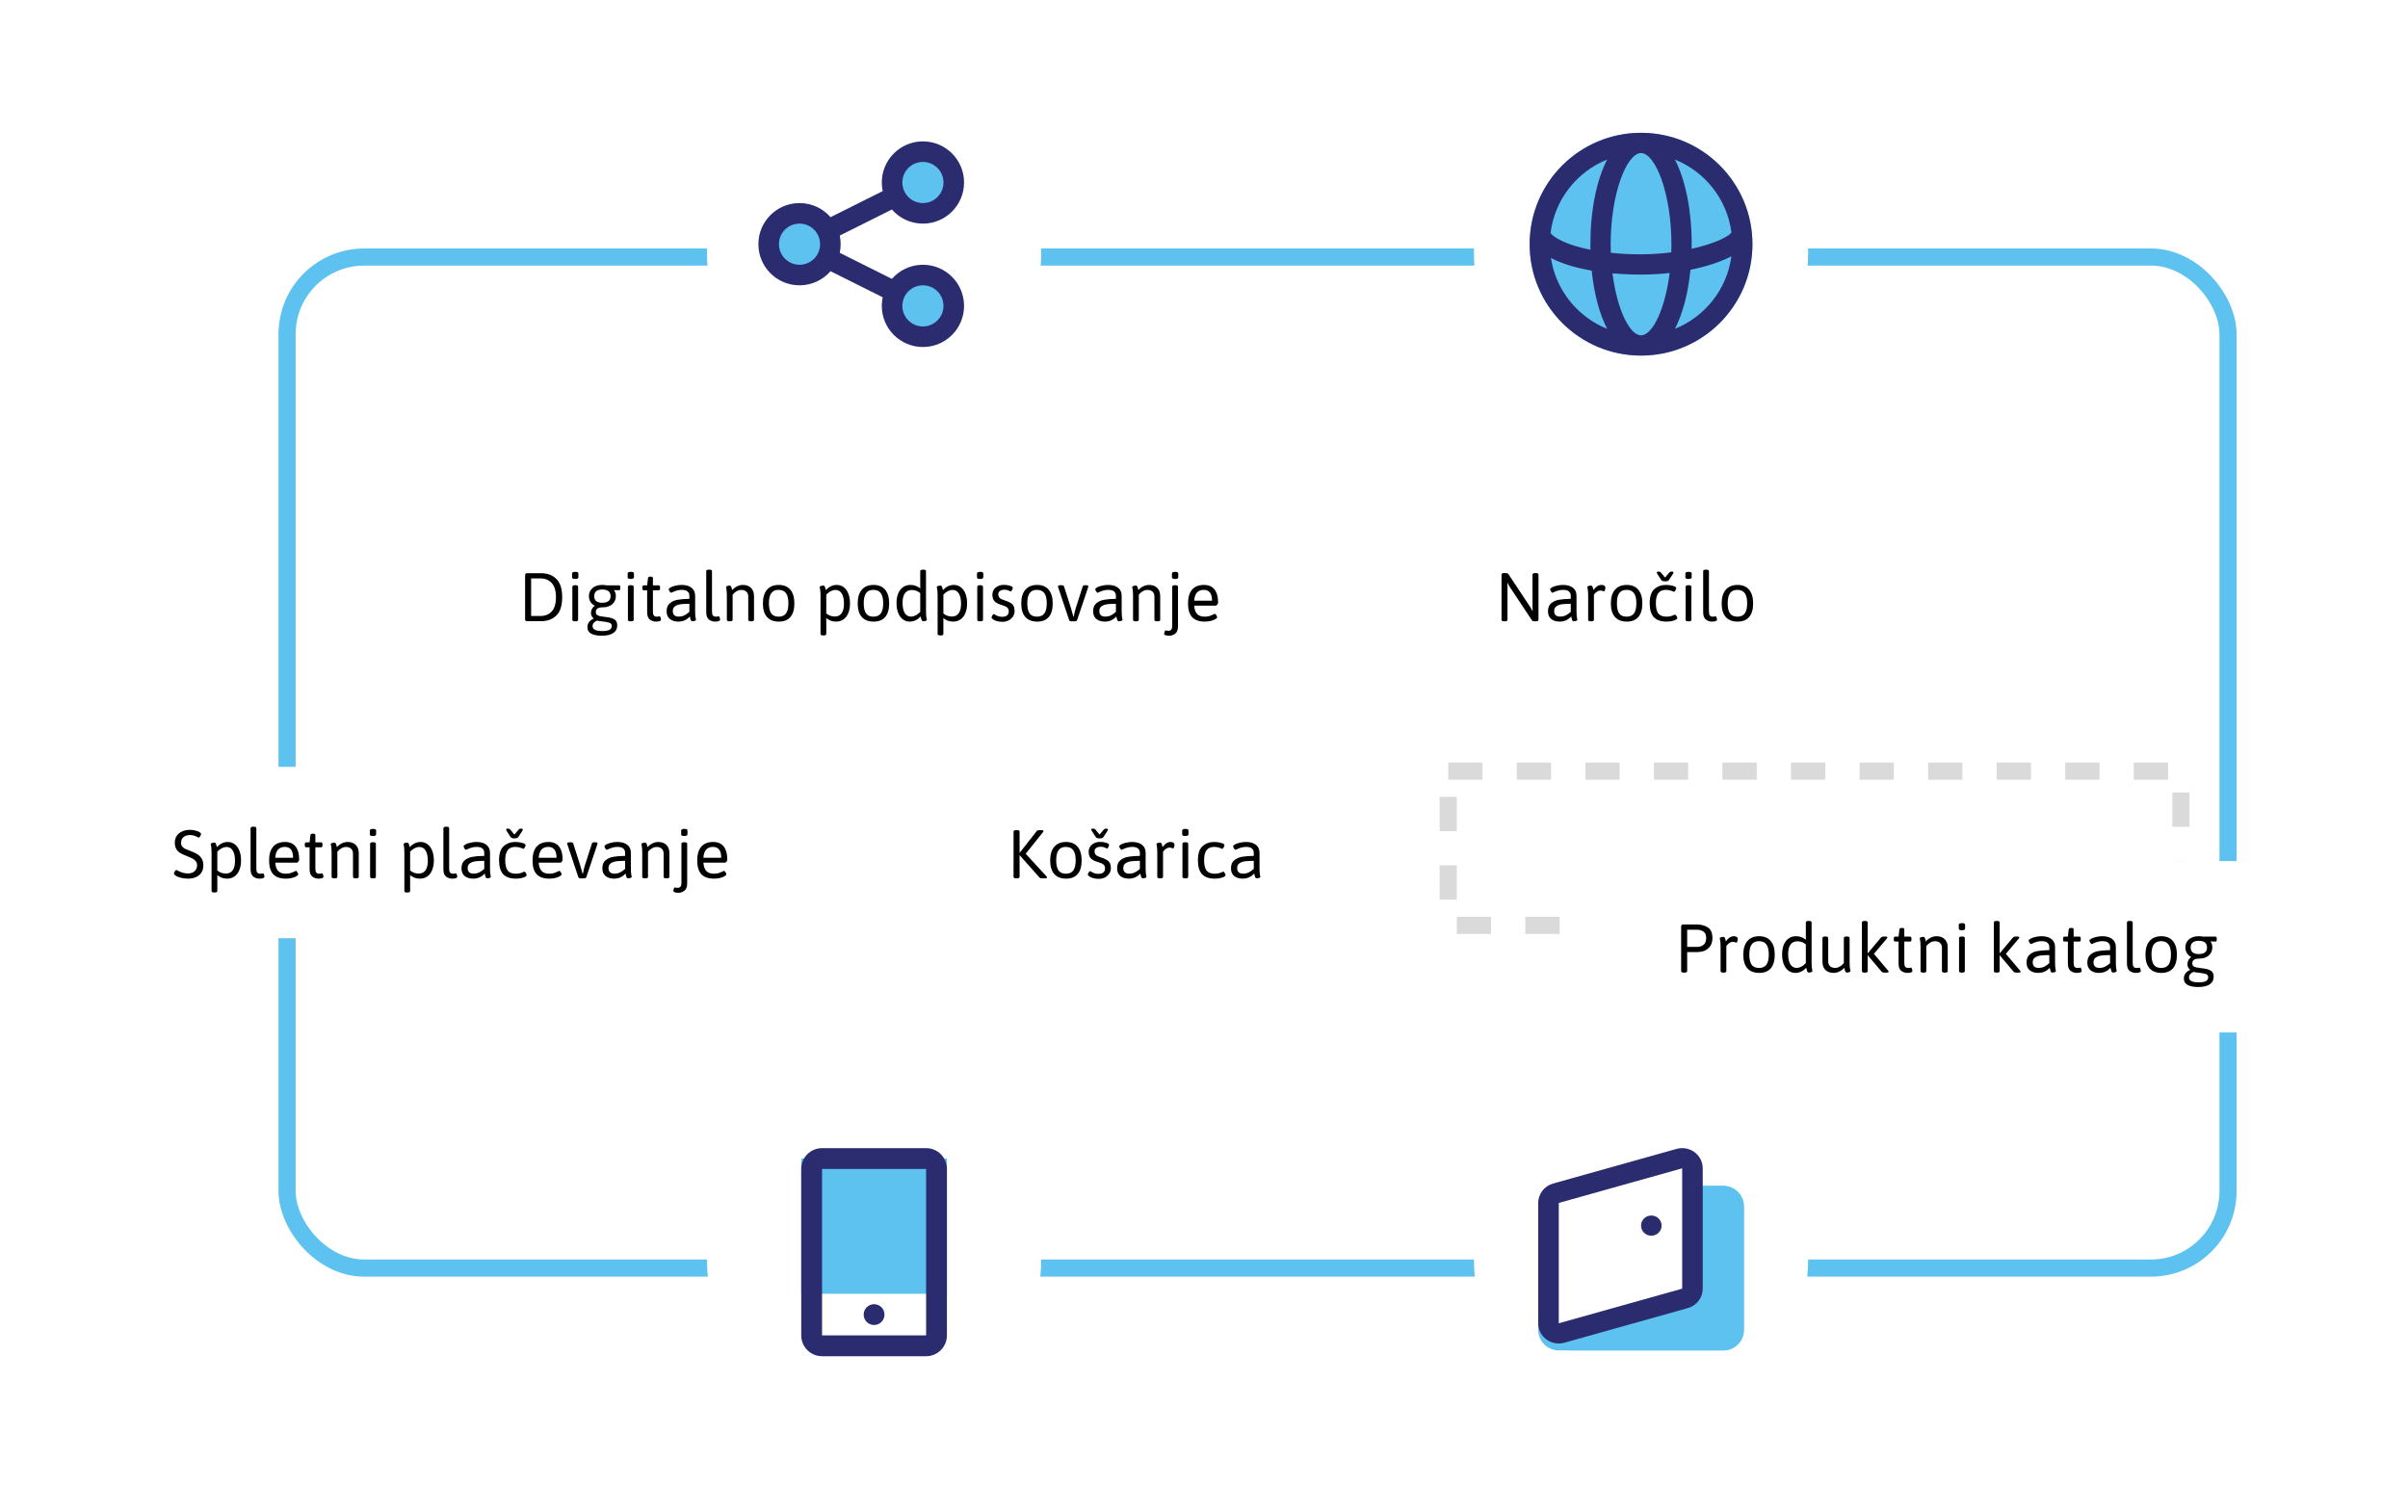 <svg width="562" height="353" viewBox="0 0 562 353" fill="none" xmlns="http://www.w3.org/2000/svg">
<rect x="67" y="60" width="453" height="236" rx="18" stroke="#5DC2EF" stroke-width="4"/>
<g filter="url(#filter0_d)">
<rect x="215" y="177" width="101" height="40" fill="white"/>
<path d="M237.192 203.032C236.765 203.032 236.552 202.915 236.552 202.68V192.12C236.552 191.885 236.765 191.768 237.192 191.768H237.32C237.747 191.768 237.96 191.885 237.96 192.12V197.016H238.024L241.96 191.992C242.077 191.843 242.365 191.768 242.824 191.768H242.984C243.165 191.768 243.304 191.789 243.4 191.832C243.496 191.864 243.544 191.912 243.544 191.976C243.544 192.072 243.491 192.179 243.384 192.296L239.384 197.288L244.232 202.552C244.328 202.659 244.376 202.744 244.376 202.808C244.376 202.893 244.323 202.952 244.216 202.984C244.109 203.016 243.928 203.032 243.672 203.032H243.48C243.245 203.032 243.059 203.021 242.92 203C242.792 202.979 242.685 202.92 242.6 202.824L238.024 197.672H237.96V202.68C237.96 202.915 237.747 203.032 237.32 203.032H237.192ZM248.811 203.096C247.605 203.096 246.683 202.733 246.043 202.008C245.413 201.283 245.099 200.232 245.099 198.856C245.099 197.469 245.419 196.403 246.059 195.656C246.699 194.909 247.616 194.536 248.811 194.536C249.984 194.536 250.88 194.909 251.499 195.656C252.128 196.392 252.443 197.459 252.443 198.856C252.443 200.243 252.133 201.299 251.515 202.024C250.907 202.739 250.005 203.096 248.811 203.096ZM248.763 201.944C249.541 201.944 250.117 201.693 250.491 201.192C250.864 200.68 251.051 199.891 251.051 198.824C251.051 197.757 250.864 196.968 250.491 196.456C250.117 195.944 249.541 195.688 248.763 195.688C247.984 195.688 247.413 195.944 247.051 196.456C246.688 196.957 246.507 197.747 246.507 198.824C246.507 199.891 246.688 200.68 247.051 201.192C247.413 201.693 247.984 201.944 248.763 201.944ZM256.432 203.144C255.973 203.144 255.547 203.091 255.152 202.984C254.768 202.867 254.459 202.728 254.224 202.568C254 202.408 253.888 202.264 253.888 202.136C253.888 202.029 253.952 201.869 254.08 201.656C254.219 201.443 254.341 201.336 254.448 201.336C254.469 201.336 254.571 201.395 254.752 201.512C254.933 201.629 255.157 201.736 255.424 201.832C255.701 201.928 256.005 201.976 256.336 201.976C257.381 201.976 257.904 201.544 257.904 200.68C257.904 200.317 257.787 200.029 257.552 199.816C257.317 199.603 256.901 199.411 256.304 199.24C255.461 198.995 254.88 198.691 254.56 198.328C254.24 197.955 254.08 197.459 254.08 196.84C254.08 196.392 254.192 195.992 254.416 195.64C254.651 195.288 254.965 195.016 255.36 194.824C255.765 194.621 256.224 194.52 256.736 194.52C257.28 194.52 257.765 194.589 258.192 194.728C258.629 194.867 258.848 195.027 258.848 195.208C258.848 195.347 258.784 195.528 258.656 195.752C258.539 195.965 258.432 196.072 258.336 196.072C258.304 196.061 258.16 195.992 257.904 195.864C257.659 195.725 257.317 195.656 256.88 195.656C256.475 195.656 256.133 195.747 255.856 195.928C255.589 196.109 255.456 196.355 255.456 196.664C255.456 197.027 255.552 197.315 255.744 197.528C255.936 197.741 256.256 197.917 256.704 198.056C257.387 198.269 257.904 198.483 258.256 198.696C258.619 198.899 258.875 199.155 259.024 199.464C259.184 199.763 259.264 200.157 259.264 200.648C259.264 201.117 259.136 201.544 258.88 201.928C258.635 202.301 258.293 202.6 257.856 202.824C257.429 203.037 256.955 203.144 256.432 203.144ZM256.432 193.688C256.101 193.688 255.856 193.571 255.696 193.336L254.8 191.928C254.736 191.811 254.704 191.715 254.704 191.64C254.704 191.491 254.827 191.416 255.072 191.416H255.104C255.317 191.416 255.499 191.485 255.648 191.624L256.624 192.808L257.632 191.624C257.781 191.485 257.957 191.416 258.16 191.416H258.192C258.448 191.416 258.576 191.496 258.576 191.656C258.576 191.741 258.544 191.832 258.48 191.928L257.568 193.336C257.408 193.571 257.163 193.688 256.832 193.688H256.432ZM263.458 203.096C262.636 203.096 261.975 202.893 261.474 202.488C260.972 202.083 260.722 201.485 260.722 200.696C260.722 199.853 260.972 199.224 261.474 198.808C261.986 198.381 262.61 198.109 263.346 197.992C264.082 197.864 264.978 197.795 266.034 197.784V197.032C266.034 196.637 265.895 196.317 265.618 196.072C265.34 195.816 264.892 195.688 264.274 195.688C263.804 195.688 263.394 195.747 263.042 195.864C262.69 195.971 262.396 196.083 262.162 196.2C261.927 196.307 261.799 196.36 261.778 196.36C261.671 196.36 261.548 196.253 261.41 196.04C261.282 195.827 261.218 195.667 261.218 195.56C261.218 195.421 261.356 195.272 261.634 195.112C261.922 194.952 262.3 194.819 262.77 194.712C263.239 194.595 263.724 194.536 264.226 194.536C265.218 194.536 265.991 194.76 266.546 195.208C267.1 195.645 267.378 196.259 267.378 197.048V200.632C267.378 201.336 267.41 201.843 267.474 202.152C267.538 202.451 267.57 202.616 267.57 202.648C267.57 202.776 267.468 202.872 267.266 202.936C267.063 202.989 266.876 203.016 266.706 203.016C266.556 203.016 266.444 202.936 266.37 202.776C266.306 202.605 266.252 202.429 266.21 202.248C266.178 202.067 266.156 201.949 266.146 201.896C265.42 202.696 264.524 203.096 263.458 203.096ZM263.522 201.928C264.044 201.928 264.492 201.832 264.866 201.64C265.25 201.448 265.639 201.176 266.034 200.824V198.936C265.234 198.947 264.578 198.979 264.066 199.032C263.564 199.085 263.122 199.235 262.738 199.48C262.354 199.725 262.162 200.104 262.162 200.616C262.162 201.043 262.274 201.368 262.498 201.592C262.732 201.816 263.074 201.928 263.522 201.928ZM270.736 203.032C270.31 203.032 270.096 202.915 270.096 202.68V197.064C270.096 196.36 270.064 195.859 270 195.56C269.936 195.251 269.904 195.08 269.904 195.048C269.904 194.92 270.006 194.829 270.208 194.776C270.411 194.712 270.598 194.68 270.768 194.68C270.918 194.68 271.024 194.76 271.088 194.92C271.163 195.069 271.216 195.229 271.248 195.4C271.291 195.571 271.318 195.683 271.328 195.736C271.894 194.936 272.512 194.536 273.184 194.536C273.483 194.536 273.712 194.595 273.872 194.712C274.032 194.829 274.112 194.979 274.112 195.16C274.112 195.341 274.08 195.533 274.016 195.736C273.952 195.928 273.878 196.024 273.792 196.024C273.739 196.024 273.632 195.997 273.472 195.944C273.323 195.88 273.136 195.848 272.912 195.848C272.667 195.848 272.432 195.923 272.208 196.072C271.995 196.211 271.814 196.365 271.664 196.536C271.515 196.707 271.44 196.803 271.44 196.824V202.68C271.44 202.915 271.227 203.032 270.8 203.032H270.736ZM276.612 193.144C276.142 193.144 275.908 193.016 275.908 192.76V191.864C275.908 191.608 276.164 191.48 276.676 191.48C277.145 191.48 277.38 191.608 277.38 191.864V192.76C277.38 193.016 277.124 193.144 276.612 193.144ZM276.612 203.032C276.185 203.032 275.972 202.915 275.972 202.68V194.952C275.972 194.717 276.185 194.6 276.612 194.6H276.676C277.102 194.6 277.316 194.717 277.316 194.952V202.68C277.316 202.915 277.102 203.032 276.676 203.032H276.612ZM283.518 203.096C282.195 203.096 281.209 202.755 280.558 202.072C279.907 201.389 279.582 200.291 279.582 198.776C279.582 197.251 279.945 196.163 280.67 195.512C281.395 194.861 282.297 194.536 283.374 194.536C283.993 194.536 284.547 194.611 285.038 194.76C285.529 194.909 285.774 195.08 285.774 195.272C285.774 195.411 285.71 195.592 285.582 195.816C285.465 196.029 285.358 196.136 285.262 196.136C285.241 196.136 285.214 196.131 285.182 196.12C285.161 196.099 285.129 196.083 285.086 196.072C284.51 195.816 283.929 195.688 283.342 195.688C281.795 195.688 281.022 196.707 281.022 198.744C281.022 199.875 281.209 200.691 281.582 201.192C281.966 201.693 282.606 201.944 283.502 201.944C284.153 201.944 284.755 201.805 285.31 201.528L285.486 201.464C285.593 201.464 285.71 201.571 285.838 201.784C285.966 201.987 286.03 202.152 286.03 202.28C286.03 202.408 285.913 202.536 285.678 202.664C285.454 202.781 285.15 202.883 284.766 202.968C284.382 203.053 283.966 203.096 283.518 203.096ZM290.036 203.096C289.214 203.096 288.553 202.893 288.052 202.488C287.55 202.083 287.3 201.485 287.3 200.696C287.3 199.853 287.55 199.224 288.052 198.808C288.564 198.381 289.188 198.109 289.924 197.992C290.66 197.864 291.556 197.795 292.612 197.784V197.032C292.612 196.637 292.473 196.317 292.196 196.072C291.918 195.816 291.47 195.688 290.852 195.688C290.382 195.688 289.972 195.747 289.62 195.864C289.268 195.971 288.974 196.083 288.74 196.2C288.505 196.307 288.377 196.36 288.356 196.36C288.249 196.36 288.126 196.253 287.988 196.04C287.86 195.827 287.796 195.667 287.796 195.56C287.796 195.421 287.934 195.272 288.212 195.112C288.5 194.952 288.878 194.819 289.348 194.712C289.817 194.595 290.302 194.536 290.804 194.536C291.796 194.536 292.569 194.76 293.124 195.208C293.678 195.645 293.956 196.259 293.956 197.048V200.632C293.956 201.336 293.988 201.843 294.052 202.152C294.116 202.451 294.148 202.616 294.148 202.648C294.148 202.776 294.046 202.872 293.844 202.936C293.641 202.989 293.454 203.016 293.284 203.016C293.134 203.016 293.022 202.936 292.948 202.776C292.884 202.605 292.83 202.429 292.788 202.248C292.756 202.067 292.734 201.949 292.724 201.896C291.998 202.696 291.102 203.096 290.036 203.096ZM290.1 201.928C290.622 201.928 291.07 201.832 291.444 201.64C291.828 201.448 292.217 201.176 292.612 200.824V198.936C291.812 198.947 291.156 198.979 290.644 199.032C290.142 199.085 289.7 199.235 289.316 199.48C288.932 199.725 288.74 200.104 288.74 200.616C288.74 201.043 288.852 201.368 289.076 201.592C289.31 201.816 289.652 201.928 290.1 201.928Z" fill="black"/>
</g>
<g filter="url(#filter1_d)">
<rect x="329" y="117" width="102" height="40" fill="white"/>
<path d="M351.08 143.032C350.653 143.032 350.44 142.915 350.44 142.68V132.12C350.44 131.885 350.653 131.768 351.08 131.768H351.416C351.587 131.768 351.72 131.789 351.816 131.832C351.923 131.875 352.013 131.955 352.088 132.072L357.112 139.656C357.293 139.923 357.469 140.243 357.64 140.616L357.704 140.6C357.683 140.355 357.672 139.992 357.672 139.512V132.12C357.672 131.885 357.885 131.768 358.312 131.768H358.424C358.851 131.768 359.064 131.885 359.064 132.12V142.68C359.064 142.915 358.851 143.032 358.424 143.032H358.104C357.827 143.032 357.64 142.957 357.544 142.808L352.392 135.032C352.211 134.765 352.035 134.445 351.864 134.072L351.8 134.088C351.821 134.333 351.832 134.696 351.832 135.176V142.68C351.832 142.915 351.619 143.032 351.192 143.032H351.08ZM364.02 143.096C363.199 143.096 362.537 142.893 362.036 142.488C361.535 142.083 361.284 141.485 361.284 140.696C361.284 139.853 361.535 139.224 362.036 138.808C362.548 138.381 363.172 138.109 363.908 137.992C364.644 137.864 365.54 137.795 366.596 137.784V137.032C366.596 136.637 366.457 136.317 366.18 136.072C365.903 135.816 365.455 135.688 364.836 135.688C364.367 135.688 363.956 135.747 363.604 135.864C363.252 135.971 362.959 136.083 362.724 136.2C362.489 136.307 362.361 136.36 362.34 136.36C362.233 136.36 362.111 136.253 361.972 136.04C361.844 135.827 361.78 135.667 361.78 135.56C361.78 135.421 361.919 135.272 362.196 135.112C362.484 134.952 362.863 134.819 363.332 134.712C363.801 134.595 364.287 134.536 364.788 134.536C365.78 134.536 366.553 134.76 367.108 135.208C367.663 135.645 367.94 136.259 367.94 137.048V140.632C367.94 141.336 367.972 141.843 368.036 142.152C368.1 142.451 368.132 142.616 368.132 142.648C368.132 142.776 368.031 142.872 367.828 142.936C367.625 142.989 367.439 143.016 367.268 143.016C367.119 143.016 367.007 142.936 366.932 142.776C366.868 142.605 366.815 142.429 366.772 142.248C366.74 142.067 366.719 141.949 366.708 141.896C365.983 142.696 365.087 143.096 364.02 143.096ZM364.084 141.928C364.607 141.928 365.055 141.832 365.428 141.64C365.812 141.448 366.201 141.176 366.596 140.824V138.936C365.796 138.947 365.14 138.979 364.628 139.032C364.127 139.085 363.684 139.235 363.3 139.48C362.916 139.725 362.724 140.104 362.724 140.616C362.724 141.043 362.836 141.368 363.06 141.592C363.295 141.816 363.636 141.928 364.084 141.928ZM371.299 143.032C370.872 143.032 370.659 142.915 370.659 142.68V137.064C370.659 136.36 370.627 135.859 370.563 135.56C370.499 135.251 370.467 135.08 370.467 135.048C370.467 134.92 370.568 134.829 370.771 134.776C370.973 134.712 371.16 134.68 371.331 134.68C371.48 134.68 371.587 134.76 371.651 134.92C371.725 135.069 371.779 135.229 371.811 135.4C371.853 135.571 371.88 135.683 371.891 135.736C372.456 134.936 373.075 134.536 373.747 134.536C374.045 134.536 374.275 134.595 374.435 134.712C374.595 134.829 374.675 134.979 374.675 135.16C374.675 135.341 374.643 135.533 374.579 135.736C374.515 135.928 374.44 136.024 374.355 136.024C374.301 136.024 374.195 135.997 374.035 135.944C373.885 135.88 373.699 135.848 373.475 135.848C373.229 135.848 372.995 135.923 372.771 136.072C372.557 136.211 372.376 136.365 372.227 136.536C372.077 136.707 372.003 136.803 372.003 136.824V142.68C372.003 142.915 371.789 143.032 371.363 143.032H371.299ZM379.67 143.096C378.465 143.096 377.542 142.733 376.902 142.008C376.273 141.283 375.958 140.232 375.958 138.856C375.958 137.469 376.278 136.403 376.918 135.656C377.558 134.909 378.475 134.536 379.67 134.536C380.843 134.536 381.739 134.909 382.358 135.656C382.987 136.392 383.302 137.459 383.302 138.856C383.302 140.243 382.993 141.299 382.374 142.024C381.766 142.739 380.865 143.096 379.67 143.096ZM379.622 141.944C380.401 141.944 380.977 141.693 381.35 141.192C381.723 140.68 381.91 139.891 381.91 138.824C381.91 137.757 381.723 136.968 381.35 136.456C380.977 135.944 380.401 135.688 379.622 135.688C378.843 135.688 378.273 135.944 377.91 136.456C377.547 136.957 377.366 137.747 377.366 138.824C377.366 139.891 377.547 140.68 377.91 141.192C378.273 141.693 378.843 141.944 379.622 141.944ZM388.956 143.096C387.633 143.096 386.646 142.755 385.996 142.072C385.345 141.389 385.02 140.291 385.02 138.776C385.02 137.251 385.382 136.163 386.108 135.512C386.833 134.861 387.734 134.536 388.812 134.536C389.43 134.536 389.985 134.611 390.476 134.76C390.966 134.909 391.212 135.08 391.212 135.272C391.212 135.411 391.148 135.592 391.02 135.816C390.902 136.029 390.796 136.136 390.7 136.136C390.678 136.136 390.652 136.131 390.62 136.12C390.598 136.099 390.566 136.083 390.524 136.072C389.948 135.816 389.366 135.688 388.78 135.688C387.233 135.688 386.46 136.707 386.46 138.744C386.46 139.875 386.646 140.691 387.02 141.192C387.404 141.693 388.044 141.944 388.94 141.944C389.59 141.944 390.193 141.805 390.748 141.528L390.924 141.464C391.03 141.464 391.148 141.571 391.276 141.784C391.404 141.987 391.468 142.152 391.468 142.28C391.468 142.408 391.35 142.536 391.116 142.664C390.892 142.781 390.588 142.883 390.204 142.968C389.82 143.053 389.404 143.096 388.956 143.096ZM388.411 133.688C388.081 133.688 387.836 133.571 387.676 133.336L386.78 131.928C386.716 131.811 386.684 131.715 386.684 131.64C386.684 131.491 386.806 131.416 387.052 131.416H387.084C387.297 131.416 387.478 131.485 387.628 131.624L388.604 132.808L389.612 131.624C389.761 131.485 389.937 131.416 390.14 131.416H390.172C390.428 131.416 390.556 131.496 390.556 131.656C390.556 131.741 390.524 131.832 390.46 131.928L389.548 133.336C389.388 133.571 389.142 133.688 388.812 133.688H388.411ZM394.049 133.144C393.58 133.144 393.345 133.016 393.345 132.76V131.864C393.345 131.608 393.601 131.48 394.113 131.48C394.582 131.48 394.817 131.608 394.817 131.864V132.76C394.817 133.016 394.561 133.144 394.049 133.144ZM394.049 143.032C393.622 143.032 393.409 142.915 393.409 142.68V134.952C393.409 134.717 393.622 134.6 394.049 134.6H394.113C394.54 134.6 394.753 134.717 394.753 134.952V142.68C394.753 142.915 394.54 143.032 394.113 143.032H394.049ZM399.564 143.096C399.03 143.096 398.55 142.936 398.124 142.616C397.708 142.285 397.5 141.709 397.5 140.888V131.32C397.5 131.085 397.713 130.968 398.14 130.968H398.204C398.63 130.968 398.844 131.085 398.844 131.32V140.76C398.844 141.208 398.918 141.517 399.068 141.688C399.228 141.859 399.441 141.944 399.708 141.944C399.91 141.944 400.06 141.933 400.156 141.912C400.262 141.88 400.342 141.864 400.396 141.864C400.492 141.864 400.572 141.965 400.636 142.168C400.7 142.36 400.732 142.509 400.732 142.616C400.732 142.936 400.342 143.096 399.564 143.096ZM405.53 143.096C404.324 143.096 403.402 142.733 402.762 142.008C402.132 141.283 401.818 140.232 401.818 138.856C401.818 137.469 402.138 136.403 402.778 135.656C403.418 134.909 404.335 134.536 405.53 134.536C406.703 134.536 407.599 134.909 408.218 135.656C408.847 136.392 409.161 137.459 409.161 138.856C409.161 140.243 408.852 141.299 408.234 142.024C407.626 142.739 406.724 143.096 405.53 143.096ZM405.482 141.944C406.26 141.944 406.836 141.693 407.21 141.192C407.583 140.68 407.77 139.891 407.77 138.824C407.77 137.757 407.583 136.968 407.21 136.456C406.836 135.944 406.26 135.688 405.482 135.688C404.703 135.688 404.132 135.944 403.77 136.456C403.407 136.957 403.226 137.747 403.226 138.824C403.226 139.891 403.407 140.68 403.77 141.192C404.132 141.693 404.703 141.944 405.482 141.944Z" fill="black"/>
</g>
<g filter="url(#filter2_d)">
<rect x="101" y="117" width="208" height="40" fill="white"/>
<path d="M123.032 143C122.861 143 122.739 142.963 122.664 142.888C122.589 142.813 122.552 142.691 122.552 142.52V132.28C122.552 132.109 122.589 131.987 122.664 131.912C122.739 131.837 122.861 131.8 123.032 131.8H126.264C127.757 131.8 128.952 132.248 129.848 133.144C130.755 134.029 131.208 135.448 131.208 137.4C131.208 139.363 130.755 140.787 129.848 141.672C128.952 142.557 127.757 143 126.264 143H123.032ZM126.152 141.784C127.229 141.784 128.099 141.432 128.76 140.728C129.421 140.024 129.752 138.915 129.752 137.4C129.752 135.896 129.421 134.792 128.76 134.088C128.099 133.373 127.229 133.016 126.152 133.016H123.96V141.784H126.152ZM134.221 133.144C133.752 133.144 133.517 133.016 133.517 132.76V131.864C133.517 131.608 133.773 131.48 134.285 131.48C134.754 131.48 134.989 131.608 134.989 131.864V132.76C134.989 133.016 134.733 133.144 134.221 133.144ZM134.221 143.032C133.794 143.032 133.581 142.915 133.581 142.68V134.952C133.581 134.717 133.794 134.6 134.221 134.6H134.285C134.712 134.6 134.925 134.717 134.925 134.952V142.68C134.925 142.915 134.712 143.032 134.285 143.032H134.221ZM140.407 146.392C139.383 146.392 138.573 146.232 137.975 145.912C137.389 145.592 137.095 145.091 137.095 144.408C137.095 143.939 137.229 143.533 137.495 143.192C137.762 142.851 138.114 142.589 138.551 142.408L138.567 142.376C138.141 142.035 137.927 141.597 137.927 141.064C137.927 140.371 138.226 139.816 138.823 139.4C138.375 139.176 138.034 138.867 137.799 138.472C137.565 138.077 137.447 137.635 137.447 137.144C137.447 136.387 137.725 135.763 138.279 135.272C138.834 134.781 139.607 134.536 140.599 134.536C140.941 134.536 141.255 134.568 141.543 134.632H144.455C144.573 134.632 144.653 134.669 144.695 134.744C144.749 134.819 144.775 134.941 144.775 135.112V135.304C144.775 135.475 144.749 135.597 144.695 135.672C144.653 135.747 144.573 135.784 144.455 135.784C144.018 135.784 143.645 135.768 143.335 135.736L143.319 135.768C143.597 136.163 143.735 136.621 143.735 137.144C143.735 137.912 143.458 138.541 142.903 139.032C142.359 139.523 141.586 139.768 140.583 139.768C140.082 139.768 139.703 139.859 139.447 140.04C139.191 140.211 139.063 140.488 139.063 140.872C139.063 141.149 139.149 141.363 139.319 141.512C139.501 141.651 139.725 141.752 139.991 141.816C140.258 141.88 140.631 141.939 141.111 141.992C141.346 142.013 141.522 142.035 141.639 142.056C142.407 142.152 142.999 142.333 143.415 142.6C143.842 142.856 144.055 143.315 144.055 143.976C144.055 144.755 143.746 145.352 143.127 145.768C142.509 146.184 141.602 146.392 140.407 146.392ZM140.583 138.696C141.17 138.696 141.634 138.579 141.975 138.344C142.327 138.099 142.503 137.704 142.503 137.16C142.503 136.125 141.863 135.608 140.583 135.608C139.314 135.608 138.679 136.125 138.679 137.16C138.679 138.184 139.314 138.696 140.583 138.696ZM140.583 145.304C141.33 145.304 141.879 145.208 142.231 145.016C142.594 144.824 142.775 144.525 142.775 144.12C142.775 143.747 142.599 143.496 142.247 143.368C141.895 143.24 141.367 143.139 140.663 143.064C140.023 143 139.586 142.931 139.351 142.856C138.647 143.155 138.295 143.587 138.295 144.152C138.295 144.92 139.058 145.304 140.583 145.304ZM147.19 133.144C146.72 133.144 146.486 133.016 146.486 132.76V131.864C146.486 131.608 146.742 131.48 147.254 131.48C147.723 131.48 147.958 131.608 147.958 131.864V132.76C147.958 133.016 147.702 133.144 147.19 133.144ZM147.19 143.032C146.763 143.032 146.55 142.915 146.55 142.68V134.952C146.55 134.717 146.763 134.6 147.19 134.6H147.254C147.68 134.6 147.894 134.717 147.894 134.952V142.68C147.894 142.915 147.68 143.032 147.254 143.032H147.19ZM153.104 143.096C152.571 143.096 152.091 142.936 151.664 142.616C151.248 142.285 151.04 141.709 151.04 140.888V135.784H150.24C150.133 135.784 150.053 135.747 150 135.672C149.947 135.597 149.92 135.475 149.92 135.304V135.112C149.92 134.941 149.947 134.819 150 134.744C150.053 134.669 150.133 134.632 150.24 134.632H151.04L151.232 132.952C151.264 132.717 151.435 132.6 151.744 132.6H151.904C152.224 132.6 152.384 132.717 152.384 132.952V134.632H153.728C153.845 134.632 153.925 134.669 153.968 134.744C154.021 134.819 154.048 134.941 154.048 135.112V135.304C154.048 135.475 154.021 135.597 153.968 135.672C153.925 135.747 153.845 135.784 153.728 135.784H152.384V140.76C152.384 141.208 152.459 141.517 152.608 141.688C152.768 141.859 152.981 141.944 153.248 141.944C153.451 141.944 153.6 141.933 153.696 141.912C153.803 141.88 153.883 141.864 153.936 141.864C154.032 141.864 154.112 141.965 154.176 142.168C154.24 142.36 154.272 142.509 154.272 142.616C154.272 142.936 153.883 143.096 153.104 143.096ZM158.317 143.096C157.496 143.096 156.834 142.893 156.333 142.488C155.832 142.083 155.581 141.485 155.581 140.696C155.581 139.853 155.832 139.224 156.333 138.808C156.845 138.381 157.469 138.109 158.205 137.992C158.941 137.864 159.837 137.795 160.893 137.784V137.032C160.893 136.637 160.754 136.317 160.477 136.072C160.2 135.816 159.752 135.688 159.133 135.688C158.664 135.688 158.253 135.747 157.901 135.864C157.549 135.971 157.256 136.083 157.021 136.2C156.786 136.307 156.658 136.36 156.637 136.36C156.53 136.36 156.408 136.253 156.269 136.04C156.141 135.827 156.077 135.667 156.077 135.56C156.077 135.421 156.216 135.272 156.493 135.112C156.781 134.952 157.16 134.819 157.629 134.712C158.098 134.595 158.584 134.536 159.085 134.536C160.077 134.536 160.85 134.76 161.405 135.208C161.96 135.645 162.237 136.259 162.237 137.048V140.632C162.237 141.336 162.269 141.843 162.333 142.152C162.397 142.451 162.429 142.616 162.429 142.648C162.429 142.776 162.328 142.872 162.125 142.936C161.922 142.989 161.736 143.016 161.565 143.016C161.416 143.016 161.304 142.936 161.229 142.776C161.165 142.605 161.112 142.429 161.069 142.248C161.037 142.067 161.016 141.949 161.005 141.896C160.28 142.696 159.384 143.096 158.317 143.096ZM158.381 141.928C158.904 141.928 159.352 141.832 159.725 141.64C160.109 141.448 160.498 141.176 160.893 140.824V138.936C160.093 138.947 159.437 138.979 158.925 139.032C158.424 139.085 157.981 139.235 157.597 139.48C157.213 139.725 157.021 140.104 157.021 140.616C157.021 141.043 157.133 141.368 157.357 141.592C157.592 141.816 157.933 141.928 158.381 141.928ZM166.892 143.096C166.358 143.096 165.878 142.936 165.452 142.616C165.036 142.285 164.828 141.709 164.828 140.888V131.32C164.828 131.085 165.041 130.968 165.468 130.968H165.532C165.958 130.968 166.172 131.085 166.172 131.32V140.76C166.172 141.208 166.246 141.517 166.396 141.688C166.556 141.859 166.769 141.944 167.036 141.944C167.238 141.944 167.388 141.933 167.484 141.912C167.59 141.88 167.67 141.864 167.724 141.864C167.82 141.864 167.9 141.965 167.964 142.168C168.028 142.36 168.06 142.509 168.06 142.616C168.06 142.936 167.67 143.096 166.892 143.096ZM170.282 143.032C169.855 143.032 169.642 142.915 169.642 142.68V137.064C169.642 136.36 169.61 135.859 169.546 135.56C169.482 135.251 169.45 135.08 169.45 135.048C169.45 134.92 169.551 134.829 169.754 134.776C169.956 134.712 170.143 134.68 170.314 134.68C170.463 134.68 170.57 134.76 170.634 134.92C170.708 135.069 170.762 135.229 170.794 135.4C170.836 135.571 170.863 135.683 170.874 135.736C171.215 135.363 171.604 135.069 172.042 134.856C172.479 134.643 172.922 134.536 173.37 134.536C174.18 134.536 174.815 134.765 175.274 135.224C175.743 135.683 175.978 136.317 175.978 137.128V142.68C175.978 142.915 175.764 143.032 175.338 143.032H175.274C174.847 143.032 174.634 142.915 174.634 142.68V137.256C174.634 136.765 174.49 136.387 174.202 136.12C173.924 135.843 173.524 135.704 173.002 135.704C172.639 135.704 172.276 135.805 171.914 136.008C171.562 136.211 171.252 136.483 170.986 136.824V142.68C170.986 142.915 170.772 143.032 170.346 143.032H170.282ZM181.764 143.096C180.559 143.096 179.636 142.733 178.996 142.008C178.367 141.283 178.052 140.232 178.052 138.856C178.052 137.469 178.372 136.403 179.012 135.656C179.652 134.909 180.569 134.536 181.764 134.536C182.937 134.536 183.833 134.909 184.452 135.656C185.081 136.392 185.396 137.459 185.396 138.856C185.396 140.243 185.087 141.299 184.468 142.024C183.86 142.739 182.959 143.096 181.764 143.096ZM181.716 141.944C182.495 141.944 183.071 141.693 183.444 141.192C183.817 140.68 184.004 139.891 184.004 138.824C184.004 137.757 183.817 136.968 183.444 136.456C183.071 135.944 182.495 135.688 181.716 135.688C180.937 135.688 180.367 135.944 180.004 136.456C179.641 136.957 179.46 137.747 179.46 138.824C179.46 139.891 179.641 140.68 180.004 141.192C180.367 141.693 180.937 141.944 181.716 141.944ZM192.141 146.328C191.714 146.328 191.501 146.211 191.501 145.976V137.064C191.501 136.36 191.469 135.859 191.405 135.56C191.341 135.251 191.309 135.08 191.309 135.048C191.309 134.92 191.41 134.829 191.613 134.776C191.816 134.712 192.002 134.68 192.173 134.68C192.322 134.68 192.429 134.76 192.493 134.92C192.568 135.069 192.621 135.229 192.653 135.4C192.696 135.571 192.722 135.683 192.733 135.736C193.501 134.936 194.349 134.536 195.277 134.536C195.928 134.536 196.482 134.723 196.941 135.096C197.41 135.459 197.768 135.965 198.013 136.616C198.258 137.256 198.381 137.992 198.381 138.824C198.381 139.731 198.242 140.504 197.965 141.144C197.698 141.784 197.32 142.269 196.829 142.6C196.338 142.931 195.773 143.096 195.133 143.096C194.664 143.096 194.248 143.027 193.885 142.888C193.533 142.749 193.186 142.547 192.845 142.28V145.976C192.845 146.211 192.632 146.328 192.205 146.328H192.141ZM194.829 141.912C195.533 141.912 196.066 141.656 196.429 141.144C196.792 140.632 196.973 139.896 196.973 138.936C196.973 137.901 196.802 137.107 196.461 136.552C196.12 135.987 195.634 135.704 195.005 135.704C194.642 135.704 194.269 135.8 193.885 135.992C193.512 136.184 193.165 136.456 192.845 136.808V141.192C193.421 141.672 194.082 141.912 194.829 141.912ZM203.889 143.096C202.684 143.096 201.761 142.733 201.121 142.008C200.492 141.283 200.177 140.232 200.177 138.856C200.177 137.469 200.497 136.403 201.137 135.656C201.777 134.909 202.694 134.536 203.889 134.536C205.062 134.536 205.958 134.909 206.577 135.656C207.206 136.392 207.521 137.459 207.521 138.856C207.521 140.243 207.212 141.299 206.593 142.024C205.985 142.739 205.084 143.096 203.889 143.096ZM203.841 141.944C204.62 141.944 205.196 141.693 205.569 141.192C205.942 140.68 206.129 139.891 206.129 138.824C206.129 137.757 205.942 136.968 205.569 136.456C205.196 135.944 204.62 135.688 203.841 135.688C203.062 135.688 202.492 135.944 202.129 136.456C201.766 136.957 201.585 137.747 201.585 138.824C201.585 139.891 201.766 140.68 202.129 141.192C202.492 141.693 203.062 141.944 203.841 141.944ZM212.342 143.096C211.713 143.096 211.164 142.915 210.694 142.552C210.225 142.189 209.862 141.683 209.606 141.032C209.361 140.381 209.238 139.645 209.238 138.824C209.238 137.917 209.372 137.144 209.638 136.504C209.916 135.853 210.3 135.363 210.79 135.032C211.281 134.701 211.846 134.536 212.486 134.536C212.956 134.536 213.366 134.605 213.718 134.744C214.081 134.883 214.433 135.085 214.774 135.352V131.32C214.774 131.085 214.988 130.968 215.414 130.968H215.478C215.905 130.968 216.118 131.085 216.118 131.32V140.632C216.118 141.336 216.15 141.843 216.214 142.152C216.278 142.451 216.31 142.616 216.31 142.648C216.31 142.776 216.209 142.872 216.006 142.936C215.804 142.989 215.617 143.016 215.446 143.016C215.297 143.016 215.185 142.936 215.11 142.776C215.046 142.605 214.993 142.429 214.95 142.248C214.918 142.067 214.897 141.949 214.886 141.896C214.118 142.696 213.27 143.096 212.342 143.096ZM212.614 141.928C212.977 141.928 213.345 141.832 213.718 141.64C214.102 141.448 214.454 141.176 214.774 140.824V136.44C214.198 135.96 213.542 135.72 212.806 135.72C212.092 135.72 211.553 135.976 211.19 136.488C210.828 137 210.646 137.736 210.646 138.696C210.646 139.731 210.817 140.531 211.158 141.096C211.5 141.651 211.985 141.928 212.614 141.928ZM219.469 146.328C219.042 146.328 218.829 146.211 218.829 145.976V137.064C218.829 136.36 218.797 135.859 218.733 135.56C218.669 135.251 218.637 135.08 218.637 135.048C218.637 134.92 218.738 134.829 218.941 134.776C219.144 134.712 219.33 134.68 219.501 134.68C219.65 134.68 219.757 134.76 219.821 134.92C219.896 135.069 219.949 135.229 219.981 135.4C220.024 135.571 220.05 135.683 220.061 135.736C220.829 134.936 221.677 134.536 222.605 134.536C223.256 134.536 223.81 134.723 224.269 135.096C224.738 135.459 225.096 135.965 225.341 136.616C225.586 137.256 225.709 137.992 225.709 138.824C225.709 139.731 225.57 140.504 225.293 141.144C225.026 141.784 224.648 142.269 224.157 142.6C223.666 142.931 223.101 143.096 222.461 143.096C221.992 143.096 221.576 143.027 221.213 142.888C220.861 142.749 220.514 142.547 220.173 142.28V145.976C220.173 146.211 219.96 146.328 219.533 146.328H219.469ZM222.157 141.912C222.861 141.912 223.394 141.656 223.757 141.144C224.12 140.632 224.301 139.896 224.301 138.936C224.301 137.901 224.13 137.107 223.789 136.552C223.448 135.987 222.962 135.704 222.333 135.704C221.97 135.704 221.597 135.8 221.213 135.992C220.84 136.184 220.493 136.456 220.173 136.808V141.192C220.749 141.672 221.41 141.912 222.157 141.912ZM228.721 133.144C228.252 133.144 228.017 133.016 228.017 132.76V131.864C228.017 131.608 228.273 131.48 228.785 131.48C229.254 131.48 229.489 131.608 229.489 131.864V132.76C229.489 133.016 229.233 133.144 228.721 133.144ZM228.721 143.032C228.294 143.032 228.081 142.915 228.081 142.68V134.952C228.081 134.717 228.294 134.6 228.721 134.6H228.785C229.212 134.6 229.425 134.717 229.425 134.952V142.68C229.425 142.915 229.212 143.032 228.785 143.032H228.721ZM233.963 143.144C233.505 143.144 233.078 143.091 232.683 142.984C232.299 142.867 231.99 142.728 231.755 142.568C231.531 142.408 231.419 142.264 231.419 142.136C231.419 142.029 231.483 141.869 231.611 141.656C231.75 141.443 231.873 141.336 231.979 141.336C232.001 141.336 232.102 141.395 232.283 141.512C232.465 141.629 232.689 141.736 232.955 141.832C233.233 141.928 233.537 141.976 233.867 141.976C234.913 141.976 235.435 141.544 235.435 140.68C235.435 140.317 235.318 140.029 235.083 139.816C234.849 139.603 234.433 139.411 233.835 139.24C232.993 138.995 232.411 138.691 232.091 138.328C231.771 137.955 231.611 137.459 231.611 136.84C231.611 136.392 231.723 135.992 231.947 135.64C232.182 135.288 232.497 135.016 232.891 134.824C233.297 134.621 233.755 134.52 234.267 134.52C234.811 134.52 235.297 134.589 235.723 134.728C236.161 134.867 236.379 135.027 236.379 135.208C236.379 135.347 236.315 135.528 236.187 135.752C236.07 135.965 235.963 136.072 235.867 136.072C235.835 136.061 235.691 135.992 235.435 135.864C235.19 135.725 234.849 135.656 234.411 135.656C234.006 135.656 233.665 135.747 233.387 135.928C233.121 136.109 232.987 136.355 232.987 136.664C232.987 137.027 233.083 137.315 233.275 137.528C233.467 137.741 233.787 137.917 234.235 138.056C234.918 138.269 235.435 138.483 235.787 138.696C236.15 138.899 236.406 139.155 236.555 139.464C236.715 139.763 236.795 140.157 236.795 140.648C236.795 141.117 236.667 141.544 236.411 141.928C236.166 142.301 235.825 142.6 235.387 142.824C234.961 143.037 234.486 143.144 233.963 143.144ZM242.061 143.096C240.855 143.096 239.933 142.733 239.293 142.008C238.663 141.283 238.349 140.232 238.349 138.856C238.349 137.469 238.669 136.403 239.309 135.656C239.949 134.909 240.866 134.536 242.061 134.536C243.234 134.536 244.13 134.909 244.749 135.656C245.378 136.392 245.693 137.459 245.693 138.856C245.693 140.243 245.383 141.299 244.765 142.024C244.157 142.739 243.255 143.096 242.061 143.096ZM242.013 141.944C242.791 141.944 243.367 141.693 243.741 141.192C244.114 140.68 244.301 139.891 244.301 138.824C244.301 137.757 244.114 136.968 243.741 136.456C243.367 135.944 242.791 135.688 242.013 135.688C241.234 135.688 240.663 135.944 240.301 136.456C239.938 136.957 239.757 137.747 239.757 138.824C239.757 139.891 239.938 140.68 240.301 141.192C240.663 141.693 241.234 141.944 242.013 141.944ZM250.178 143.032C249.805 143.032 249.591 142.947 249.538 142.776L246.962 135.08C246.93 134.984 246.914 134.915 246.914 134.872C246.914 134.691 247.143 134.6 247.602 134.6H247.682C248.055 134.6 248.269 134.685 248.322 134.856L249.954 139.96C250.061 140.301 250.247 140.968 250.514 141.96H250.578L250.69 141.48C250.807 140.872 250.93 140.376 251.058 139.992L252.706 134.856C252.759 134.685 252.978 134.6 253.362 134.6H253.41C253.805 134.6 254.002 134.691 254.002 134.872C254.002 134.925 253.986 135 253.954 135.096L251.378 142.776C251.325 142.947 251.111 143.032 250.738 143.032H250.178ZM257.864 143.096C257.042 143.096 256.381 142.893 255.88 142.488C255.378 142.083 255.128 141.485 255.128 140.696C255.128 139.853 255.378 139.224 255.88 138.808C256.392 138.381 257.016 138.109 257.752 137.992C258.488 137.864 259.384 137.795 260.44 137.784V137.032C260.44 136.637 260.301 136.317 260.024 136.072C259.746 135.816 259.298 135.688 258.68 135.688C258.21 135.688 257.8 135.747 257.448 135.864C257.096 135.971 256.802 136.083 256.568 136.2C256.333 136.307 256.205 136.36 256.184 136.36C256.077 136.36 255.954 136.253 255.816 136.04C255.688 135.827 255.624 135.667 255.624 135.56C255.624 135.421 255.762 135.272 256.04 135.112C256.328 134.952 256.706 134.819 257.176 134.712C257.645 134.595 258.13 134.536 258.632 134.536C259.624 134.536 260.397 134.76 260.952 135.208C261.506 135.645 261.784 136.259 261.784 137.048V140.632C261.784 141.336 261.816 141.843 261.88 142.152C261.944 142.451 261.976 142.616 261.976 142.648C261.976 142.776 261.874 142.872 261.672 142.936C261.469 142.989 261.282 143.016 261.112 143.016C260.962 143.016 260.85 142.936 260.776 142.776C260.712 142.605 260.658 142.429 260.616 142.248C260.584 142.067 260.562 141.949 260.552 141.896C259.826 142.696 258.93 143.096 257.864 143.096ZM257.928 141.928C258.45 141.928 258.898 141.832 259.272 141.64C259.656 141.448 260.045 141.176 260.44 140.824V138.936C259.64 138.947 258.984 138.979 258.472 139.032C257.97 139.085 257.528 139.235 257.144 139.48C256.76 139.725 256.568 140.104 256.568 140.616C256.568 141.043 256.68 141.368 256.904 141.592C257.138 141.816 257.48 141.928 257.928 141.928ZM265.079 143.032C264.652 143.032 264.439 142.915 264.439 142.68V137.064C264.439 136.36 264.407 135.859 264.343 135.56C264.279 135.251 264.247 135.08 264.247 135.048C264.247 134.92 264.348 134.829 264.551 134.776C264.753 134.712 264.94 134.68 265.111 134.68C265.26 134.68 265.367 134.76 265.431 134.92C265.505 135.069 265.559 135.229 265.591 135.4C265.633 135.571 265.66 135.683 265.671 135.736C266.012 135.363 266.401 135.069 266.839 134.856C267.276 134.643 267.719 134.536 268.167 134.536C268.977 134.536 269.612 134.765 270.071 135.224C270.54 135.683 270.775 136.317 270.775 137.128V142.68C270.775 142.915 270.561 143.032 270.135 143.032H270.071C269.644 143.032 269.431 142.915 269.431 142.68V137.256C269.431 136.765 269.287 136.387 268.999 136.12C268.721 135.843 268.321 135.704 267.799 135.704C267.436 135.704 267.073 135.805 266.711 136.008C266.359 136.211 266.049 136.483 265.783 136.824V142.68C265.783 142.915 265.569 143.032 265.143 143.032H265.079ZM274.225 133.144C273.755 133.144 273.521 133.016 273.521 132.76V131.864C273.521 131.608 273.777 131.48 274.289 131.48C274.758 131.48 274.993 131.608 274.993 131.864V132.76C274.993 133.016 274.737 133.144 274.225 133.144ZM272.865 146.392C272.086 146.392 271.697 146.232 271.697 145.912C271.697 145.805 271.729 145.651 271.793 145.448C271.857 145.256 271.937 145.16 272.033 145.16C272.086 145.16 272.161 145.171 272.257 145.192C272.363 145.224 272.518 145.24 272.721 145.24C272.987 145.24 273.195 145.155 273.345 144.984C273.505 144.813 273.585 144.504 273.585 144.056V134.952C273.585 134.717 273.798 134.6 274.225 134.6H274.289C274.715 134.6 274.929 134.717 274.929 134.952V144.184C274.929 145.005 274.715 145.576 274.289 145.896C273.873 146.227 273.398 146.392 272.865 146.392ZM281.191 143.096C279.857 143.096 278.871 142.749 278.231 142.056C277.591 141.363 277.271 140.301 277.271 138.872C277.271 137.453 277.585 136.376 278.215 135.64C278.844 134.904 279.772 134.536 280.999 134.536C282.087 134.536 282.908 134.893 283.463 135.608C284.017 136.312 284.295 137.347 284.295 138.712C284.295 138.808 284.231 138.941 284.103 139.112C283.975 139.283 283.863 139.368 283.767 139.368H278.711C278.775 140.253 279.004 140.904 279.399 141.32C279.793 141.736 280.385 141.944 281.175 141.944C281.623 141.944 282.007 141.891 282.327 141.784C282.657 141.667 282.929 141.555 283.143 141.448C283.356 141.331 283.479 141.272 283.511 141.272C283.617 141.272 283.735 141.379 283.863 141.592C284.001 141.805 284.071 141.965 284.071 142.072C284.071 142.2 283.937 142.349 283.671 142.52C283.404 142.68 283.047 142.819 282.599 142.936C282.161 143.043 281.692 143.096 281.191 143.096ZM282.871 138.216C282.871 136.531 282.231 135.688 280.951 135.688C279.575 135.688 278.828 136.531 278.711 138.216H282.871Z" fill="black"/>
</g>
<g filter="url(#filter3_d)">
<rect x="20" y="177" width="175" height="40" fill="white"/>
<path d="M43.904 203.096C43.264 203.096 42.672 203.021 42.128 202.872C41.584 202.723 41.173 202.541 40.896 202.328C40.693 202.179 40.592 202.045 40.592 201.928C40.592 201.8 40.661 201.624 40.8 201.4C40.949 201.176 41.067 201.064 41.152 201.064C41.195 201.064 41.307 201.117 41.488 201.224C41.819 201.405 42.171 201.56 42.544 201.688C42.928 201.816 43.381 201.88 43.904 201.88C44.523 201.88 45.024 201.709 45.408 201.368C45.803 201.016 46 200.557 46 199.992C46 199.597 45.893 199.272 45.68 199.016C45.467 198.749 45.205 198.541 44.896 198.392C44.597 198.232 44.16 198.04 43.584 197.816C42.965 197.571 42.475 197.347 42.112 197.144C41.749 196.941 41.44 196.643 41.184 196.248C40.928 195.843 40.8 195.315 40.8 194.664C40.8 194.088 40.944 193.576 41.232 193.128C41.531 192.68 41.947 192.333 42.48 192.088C43.024 191.832 43.648 191.704 44.352 191.704C44.715 191.704 45.12 191.757 45.568 191.864C46.016 191.96 46.363 192.093 46.608 192.264C46.821 192.392 46.928 192.531 46.928 192.68C46.928 192.797 46.859 192.968 46.72 193.192C46.592 193.416 46.491 193.528 46.416 193.528C46.363 193.528 46.283 193.501 46.176 193.448C46.08 193.395 46.016 193.357 45.984 193.336C45.451 193.059 44.896 192.92 44.32 192.92C43.701 192.92 43.2 193.08 42.816 193.4C42.443 193.72 42.256 194.163 42.256 194.728C42.256 195.091 42.347 195.384 42.528 195.608C42.72 195.832 42.933 196.003 43.168 196.12C43.413 196.227 43.835 196.397 44.432 196.632C45.072 196.877 45.595 197.117 46 197.352C46.405 197.576 46.747 197.907 47.024 198.344C47.312 198.771 47.456 199.32 47.456 199.992C47.456 200.952 47.136 201.709 46.496 202.264C45.856 202.819 44.992 203.096 43.904 203.096ZM50.016 206.328C49.589 206.328 49.376 206.211 49.376 205.976V197.064C49.376 196.36 49.344 195.859 49.28 195.56C49.216 195.251 49.184 195.08 49.184 195.048C49.184 194.92 49.285 194.829 49.488 194.776C49.691 194.712 49.877 194.68 50.048 194.68C50.197 194.68 50.304 194.76 50.368 194.92C50.443 195.069 50.496 195.229 50.528 195.4C50.571 195.571 50.597 195.683 50.608 195.736C51.376 194.936 52.224 194.536 53.152 194.536C53.803 194.536 54.357 194.723 54.816 195.096C55.285 195.459 55.643 195.965 55.888 196.616C56.133 197.256 56.256 197.992 56.256 198.824C56.256 199.731 56.117 200.504 55.84 201.144C55.573 201.784 55.195 202.269 54.704 202.6C54.213 202.931 53.648 203.096 53.008 203.096C52.539 203.096 52.123 203.027 51.76 202.888C51.408 202.749 51.061 202.547 50.72 202.28V205.976C50.72 206.211 50.507 206.328 50.08 206.328H50.016ZM52.704 201.912C53.408 201.912 53.941 201.656 54.304 201.144C54.667 200.632 54.848 199.896 54.848 198.936C54.848 197.901 54.677 197.107 54.336 196.552C53.995 195.987 53.509 195.704 52.88 195.704C52.517 195.704 52.144 195.8 51.76 195.992C51.387 196.184 51.04 196.456 50.72 196.808V201.192C51.296 201.672 51.957 201.912 52.704 201.912ZM60.548 203.096C60.014 203.096 59.535 202.936 59.108 202.616C58.692 202.285 58.484 201.709 58.484 200.888V191.32C58.484 191.085 58.697 190.968 59.124 190.968H59.188C59.614 190.968 59.828 191.085 59.828 191.32V200.76C59.828 201.208 59.903 201.517 60.052 201.688C60.212 201.859 60.425 201.944 60.692 201.944C60.895 201.944 61.044 201.933 61.14 201.912C61.246 201.88 61.327 201.864 61.38 201.864C61.476 201.864 61.556 201.965 61.62 202.168C61.684 202.36 61.716 202.509 61.716 202.616C61.716 202.936 61.327 203.096 60.548 203.096ZM66.722 203.096C65.388 203.096 64.402 202.749 63.762 202.056C63.122 201.363 62.802 200.301 62.802 198.872C62.802 197.453 63.117 196.376 63.746 195.64C64.375 194.904 65.303 194.536 66.53 194.536C67.618 194.536 68.439 194.893 68.994 195.608C69.549 196.312 69.826 197.347 69.826 198.712C69.826 198.808 69.762 198.941 69.634 199.112C69.506 199.283 69.394 199.368 69.298 199.368H64.242C64.306 200.253 64.535 200.904 64.93 201.32C65.325 201.736 65.916 201.944 66.706 201.944C67.154 201.944 67.538 201.891 67.858 201.784C68.189 201.667 68.46 201.555 68.674 201.448C68.887 201.331 69.01 201.272 69.042 201.272C69.148 201.272 69.266 201.379 69.394 201.592C69.532 201.805 69.602 201.965 69.602 202.072C69.602 202.2 69.469 202.349 69.202 202.52C68.935 202.68 68.578 202.819 68.13 202.936C67.692 203.043 67.223 203.096 66.722 203.096ZM68.402 198.216C68.402 196.531 67.762 195.688 66.482 195.688C65.106 195.688 64.359 196.531 64.242 198.216H68.402ZM74.323 203.096C73.79 203.096 73.309 202.936 72.883 202.616C72.467 202.285 72.259 201.709 72.259 200.888V195.784H71.459C71.352 195.784 71.272 195.747 71.219 195.672C71.165 195.597 71.139 195.475 71.139 195.304V195.112C71.139 194.941 71.165 194.819 71.219 194.744C71.272 194.669 71.352 194.632 71.459 194.632H72.259L72.451 192.952C72.483 192.717 72.653 192.6 72.963 192.6H73.123C73.443 192.6 73.603 192.717 73.603 192.952V194.632H74.947C75.064 194.632 75.144 194.669 75.187 194.744C75.24 194.819 75.267 194.941 75.267 195.112V195.304C75.267 195.475 75.24 195.597 75.187 195.672C75.144 195.747 75.064 195.784 74.947 195.784H73.603V200.76C73.603 201.208 73.677 201.517 73.827 201.688C73.987 201.859 74.2 201.944 74.467 201.944C74.669 201.944 74.819 201.933 74.915 201.912C75.022 201.88 75.102 201.864 75.155 201.864C75.251 201.864 75.331 201.965 75.395 202.168C75.459 202.36 75.491 202.509 75.491 202.616C75.491 202.936 75.102 203.096 74.323 203.096ZM78.032 203.032C77.605 203.032 77.392 202.915 77.392 202.68V197.064C77.392 196.36 77.36 195.859 77.296 195.56C77.232 195.251 77.2 195.08 77.2 195.048C77.2 194.92 77.301 194.829 77.504 194.776C77.706 194.712 77.893 194.68 78.064 194.68C78.213 194.68 78.32 194.76 78.384 194.92C78.458 195.069 78.512 195.229 78.544 195.4C78.586 195.571 78.613 195.683 78.624 195.736C78.965 195.363 79.354 195.069 79.792 194.856C80.229 194.643 80.672 194.536 81.12 194.536C81.93 194.536 82.565 194.765 83.024 195.224C83.493 195.683 83.728 196.317 83.728 197.128V202.68C83.728 202.915 83.514 203.032 83.088 203.032H83.024C82.597 203.032 82.384 202.915 82.384 202.68V197.256C82.384 196.765 82.24 196.387 81.952 196.12C81.674 195.843 81.274 195.704 80.752 195.704C80.389 195.704 80.026 195.805 79.664 196.008C79.312 196.211 79.002 196.483 78.736 196.824V202.68C78.736 202.915 78.522 203.032 78.096 203.032H78.032ZM87.018 193.144C86.549 193.144 86.314 193.016 86.314 192.76V191.864C86.314 191.608 86.57 191.48 87.082 191.48C87.551 191.48 87.786 191.608 87.786 191.864V192.76C87.786 193.016 87.53 193.144 87.018 193.144ZM87.018 203.032C86.591 203.032 86.378 202.915 86.378 202.68V194.952C86.378 194.717 86.591 194.6 87.018 194.6H87.082C87.508 194.6 87.722 194.717 87.722 194.952V202.68C87.722 202.915 87.508 203.032 87.082 203.032H87.018ZM95.016 206.328C94.589 206.328 94.376 206.211 94.376 205.976V197.064C94.376 196.36 94.344 195.859 94.28 195.56C94.216 195.251 94.184 195.08 94.184 195.048C94.184 194.92 94.285 194.829 94.488 194.776C94.691 194.712 94.877 194.68 95.048 194.68C95.197 194.68 95.304 194.76 95.368 194.92C95.443 195.069 95.496 195.229 95.528 195.4C95.571 195.571 95.597 195.683 95.608 195.736C96.376 194.936 97.224 194.536 98.152 194.536C98.803 194.536 99.357 194.723 99.816 195.096C100.285 195.459 100.643 195.965 100.888 196.616C101.133 197.256 101.256 197.992 101.256 198.824C101.256 199.731 101.117 200.504 100.84 201.144C100.573 201.784 100.195 202.269 99.704 202.6C99.213 202.931 98.648 203.096 98.008 203.096C97.539 203.096 97.123 203.027 96.76 202.888C96.408 202.749 96.061 202.547 95.72 202.28V205.976C95.72 206.211 95.507 206.328 95.08 206.328H95.016ZM97.704 201.912C98.408 201.912 98.941 201.656 99.304 201.144C99.667 200.632 99.848 199.896 99.848 198.936C99.848 197.901 99.677 197.107 99.336 196.552C98.995 195.987 98.509 195.704 97.88 195.704C97.517 195.704 97.144 195.8 96.76 195.992C96.387 196.184 96.04 196.456 95.72 196.808V201.192C96.296 201.672 96.957 201.912 97.704 201.912ZM105.548 203.096C105.015 203.096 104.535 202.936 104.108 202.616C103.692 202.285 103.484 201.709 103.484 200.888V191.32C103.484 191.085 103.697 190.968 104.124 190.968H104.188C104.615 190.968 104.828 191.085 104.828 191.32V200.76C104.828 201.208 104.903 201.517 105.052 201.688C105.212 201.859 105.425 201.944 105.692 201.944C105.895 201.944 106.044 201.933 106.14 201.912C106.247 201.88 106.327 201.864 106.38 201.864C106.476 201.864 106.556 201.965 106.62 202.168C106.684 202.36 106.716 202.509 106.716 202.616C106.716 202.936 106.327 203.096 105.548 203.096ZM110.442 203.096C109.621 203.096 108.959 202.893 108.458 202.488C107.957 202.083 107.706 201.485 107.706 200.696C107.706 199.853 107.957 199.224 108.458 198.808C108.97 198.381 109.594 198.109 110.33 197.992C111.066 197.864 111.962 197.795 113.018 197.784V197.032C113.018 196.637 112.879 196.317 112.602 196.072C112.325 195.816 111.877 195.688 111.258 195.688C110.789 195.688 110.378 195.747 110.026 195.864C109.674 195.971 109.381 196.083 109.146 196.2C108.911 196.307 108.783 196.36 108.762 196.36C108.655 196.36 108.533 196.253 108.394 196.04C108.266 195.827 108.202 195.667 108.202 195.56C108.202 195.421 108.341 195.272 108.618 195.112C108.906 194.952 109.285 194.819 109.754 194.712C110.223 194.595 110.709 194.536 111.21 194.536C112.202 194.536 112.975 194.76 113.53 195.208C114.085 195.645 114.362 196.259 114.362 197.048V200.632C114.362 201.336 114.394 201.843 114.458 202.152C114.522 202.451 114.554 202.616 114.554 202.648C114.554 202.776 114.453 202.872 114.25 202.936C114.047 202.989 113.861 203.016 113.69 203.016C113.541 203.016 113.429 202.936 113.354 202.776C113.29 202.605 113.237 202.429 113.194 202.248C113.162 202.067 113.141 201.949 113.13 201.896C112.405 202.696 111.509 203.096 110.442 203.096ZM110.506 201.928C111.029 201.928 111.477 201.832 111.85 201.64C112.234 201.448 112.623 201.176 113.018 200.824V198.936C112.218 198.947 111.562 198.979 111.05 199.032C110.549 199.085 110.106 199.235 109.722 199.48C109.338 199.725 109.146 200.104 109.146 200.616C109.146 201.043 109.258 201.368 109.482 201.592C109.717 201.816 110.058 201.928 110.506 201.928ZM120.409 203.096C119.086 203.096 118.099 202.755 117.449 202.072C116.798 201.389 116.473 200.291 116.473 198.776C116.473 197.251 116.835 196.163 117.561 195.512C118.286 194.861 119.187 194.536 120.265 194.536C120.883 194.536 121.438 194.611 121.929 194.76C122.419 194.909 122.665 195.08 122.665 195.272C122.665 195.411 122.601 195.592 122.473 195.816C122.355 196.029 122.249 196.136 122.153 196.136C122.131 196.136 122.105 196.131 122.073 196.12C122.051 196.099 122.019 196.083 121.977 196.072C121.401 195.816 120.819 195.688 120.233 195.688C118.686 195.688 117.913 196.707 117.913 198.744C117.913 199.875 118.099 200.691 118.473 201.192C118.857 201.693 119.497 201.944 120.393 201.944C121.043 201.944 121.646 201.805 122.201 201.528L122.377 201.464C122.483 201.464 122.601 201.571 122.729 201.784C122.857 201.987 122.921 202.152 122.921 202.28C122.921 202.408 122.803 202.536 122.569 202.664C122.345 202.781 122.041 202.883 121.657 202.968C121.273 203.053 120.857 203.096 120.409 203.096ZM119.865 193.688C119.534 193.688 119.289 193.571 119.129 193.336L118.233 191.928C118.169 191.811 118.137 191.715 118.137 191.64C118.137 191.491 118.259 191.416 118.505 191.416H118.537C118.75 191.416 118.931 191.485 119.081 191.624L120.057 192.808L121.065 191.624C121.214 191.485 121.39 191.416 121.593 191.416H121.625C121.881 191.416 122.009 191.496 122.009 191.656C122.009 191.741 121.977 191.832 121.913 191.928L121.001 193.336C120.841 193.571 120.595 193.688 120.265 193.688H119.865ZM128.206 203.096C126.873 203.096 125.886 202.749 125.246 202.056C124.606 201.363 124.286 200.301 124.286 198.872C124.286 197.453 124.601 196.376 125.23 195.64C125.86 194.904 126.788 194.536 128.014 194.536C129.102 194.536 129.924 194.893 130.478 195.608C131.033 196.312 131.31 197.347 131.31 198.712C131.31 198.808 131.246 198.941 131.118 199.112C130.99 199.283 130.878 199.368 130.782 199.368H125.726C125.79 200.253 126.02 200.904 126.414 201.32C126.809 201.736 127.401 201.944 128.19 201.944C128.638 201.944 129.022 201.891 129.342 201.784C129.673 201.667 129.945 201.555 130.158 201.448C130.372 201.331 130.494 201.272 130.526 201.272C130.633 201.272 130.75 201.379 130.878 201.592C131.017 201.805 131.086 201.965 131.086 202.072C131.086 202.2 130.953 202.349 130.686 202.52C130.42 202.68 130.062 202.819 129.614 202.936C129.177 203.043 128.708 203.096 128.206 203.096ZM129.886 198.216C129.886 196.531 129.246 195.688 127.966 195.688C126.59 195.688 125.844 196.531 125.726 198.216H129.886ZM135.631 203.032C135.258 203.032 135.045 202.947 134.991 202.776L132.415 195.08C132.383 194.984 132.367 194.915 132.367 194.872C132.367 194.691 132.597 194.6 133.055 194.6H133.135C133.509 194.6 133.722 194.685 133.775 194.856L135.407 199.96C135.514 200.301 135.701 200.968 135.967 201.96H136.031L136.143 201.48C136.261 200.872 136.383 200.376 136.511 199.992L138.159 194.856C138.213 194.685 138.431 194.6 138.815 194.6H138.863C139.258 194.6 139.455 194.691 139.455 194.872C139.455 194.925 139.439 195 139.407 195.096L136.831 202.776C136.778 202.947 136.565 203.032 136.191 203.032H135.631ZM143.317 203.096C142.496 203.096 141.834 202.893 141.333 202.488C140.832 202.083 140.581 201.485 140.581 200.696C140.581 199.853 140.832 199.224 141.333 198.808C141.845 198.381 142.469 198.109 143.205 197.992C143.941 197.864 144.837 197.795 145.893 197.784V197.032C145.893 196.637 145.754 196.317 145.477 196.072C145.2 195.816 144.752 195.688 144.133 195.688C143.664 195.688 143.253 195.747 142.901 195.864C142.549 195.971 142.256 196.083 142.021 196.2C141.786 196.307 141.658 196.36 141.637 196.36C141.53 196.36 141.408 196.253 141.269 196.04C141.141 195.827 141.077 195.667 141.077 195.56C141.077 195.421 141.216 195.272 141.493 195.112C141.781 194.952 142.16 194.819 142.629 194.712C143.098 194.595 143.584 194.536 144.085 194.536C145.077 194.536 145.85 194.76 146.405 195.208C146.96 195.645 147.237 196.259 147.237 197.048V200.632C147.237 201.336 147.269 201.843 147.333 202.152C147.397 202.451 147.429 202.616 147.429 202.648C147.429 202.776 147.328 202.872 147.125 202.936C146.922 202.989 146.736 203.016 146.565 203.016C146.416 203.016 146.304 202.936 146.229 202.776C146.165 202.605 146.112 202.429 146.069 202.248C146.037 202.067 146.016 201.949 146.005 201.896C145.28 202.696 144.384 203.096 143.317 203.096ZM143.381 201.928C143.904 201.928 144.352 201.832 144.725 201.64C145.109 201.448 145.498 201.176 145.893 200.824V198.936C145.093 198.947 144.437 198.979 143.925 199.032C143.424 199.085 142.981 199.235 142.597 199.48C142.213 199.725 142.021 200.104 142.021 200.616C142.021 201.043 142.133 201.368 142.357 201.592C142.592 201.816 142.933 201.928 143.381 201.928ZM150.532 203.032C150.105 203.032 149.892 202.915 149.892 202.68V197.064C149.892 196.36 149.86 195.859 149.796 195.56C149.732 195.251 149.7 195.08 149.7 195.048C149.7 194.92 149.801 194.829 150.004 194.776C150.206 194.712 150.393 194.68 150.564 194.68C150.713 194.68 150.82 194.76 150.884 194.92C150.958 195.069 151.012 195.229 151.044 195.4C151.086 195.571 151.113 195.683 151.124 195.736C151.465 195.363 151.854 195.069 152.292 194.856C152.729 194.643 153.172 194.536 153.62 194.536C154.43 194.536 155.065 194.765 155.524 195.224C155.993 195.683 156.228 196.317 156.228 197.128V202.68C156.228 202.915 156.014 203.032 155.588 203.032H155.524C155.097 203.032 154.884 202.915 154.884 202.68V197.256C154.884 196.765 154.74 196.387 154.452 196.12C154.174 195.843 153.774 195.704 153.252 195.704C152.889 195.704 152.526 195.805 152.164 196.008C151.812 196.211 151.502 196.483 151.236 196.824V202.68C151.236 202.915 151.022 203.032 150.596 203.032H150.532ZM159.678 193.144C159.209 193.144 158.974 193.016 158.974 192.76V191.864C158.974 191.608 159.23 191.48 159.742 191.48C160.211 191.48 160.446 191.608 160.446 191.864V192.76C160.446 193.016 160.19 193.144 159.678 193.144ZM158.318 206.392C157.539 206.392 157.15 206.232 157.15 205.912C157.15 205.805 157.182 205.651 157.246 205.448C157.31 205.256 157.39 205.16 157.486 205.16C157.539 205.16 157.614 205.171 157.71 205.192C157.817 205.224 157.971 205.24 158.174 205.24C158.441 205.24 158.649 205.155 158.798 204.984C158.958 204.813 159.038 204.504 159.038 204.056V194.952C159.038 194.717 159.251 194.6 159.678 194.6H159.742C160.169 194.6 160.382 194.717 160.382 194.952V204.184C160.382 205.005 160.169 205.576 159.742 205.896C159.326 206.227 158.851 206.392 158.318 206.392ZM166.644 203.096C165.31 203.096 164.324 202.749 163.684 202.056C163.044 201.363 162.724 200.301 162.724 198.872C162.724 197.453 163.038 196.376 163.668 195.64C164.297 194.904 165.225 194.536 166.452 194.536C167.54 194.536 168.361 194.893 168.916 195.608C169.47 196.312 169.748 197.347 169.748 198.712C169.748 198.808 169.684 198.941 169.556 199.112C169.428 199.283 169.316 199.368 169.22 199.368H164.164C164.228 200.253 164.457 200.904 164.852 201.32C165.246 201.736 165.838 201.944 166.628 201.944C167.076 201.944 167.46 201.891 167.78 201.784C168.11 201.667 168.382 201.555 168.596 201.448C168.809 201.331 168.932 201.272 168.964 201.272C169.07 201.272 169.188 201.379 169.316 201.592C169.454 201.805 169.524 201.965 169.524 202.072C169.524 202.2 169.39 202.349 169.124 202.52C168.857 202.68 168.5 202.819 168.052 202.936C167.614 203.043 167.145 203.096 166.644 203.096ZM168.324 198.216C168.324 196.531 167.684 195.688 166.404 195.688C165.028 195.688 164.281 196.531 164.164 198.216H168.324Z" fill="black"/>
</g>
<rect x="338" y="180" width="171" height="36" stroke="#DADADA" stroke-width="4" stroke-dasharray="8 8"/>
<g filter="url(#filter4_d)">
<rect x="371" y="199" width="171" height="40" fill="white"/>
<path d="M393 225.032C392.573 225.032 392.36 224.915 392.36 224.68V214.28C392.36 214.109 392.397 213.987 392.472 213.912C392.547 213.837 392.669 213.8 392.84 213.8H396.088C397.027 213.8 397.853 214.024 398.568 214.472C399.293 214.92 399.656 215.741 399.656 216.936C399.656 217.821 399.448 218.509 399.032 219C398.616 219.491 398.152 219.821 397.64 219.992C397.128 220.152 396.664 220.232 396.248 220.232H393.768V224.68C393.768 224.915 393.555 225.032 393.128 225.032H393ZM396.264 219.016C396.723 219.016 397.16 218.861 397.576 218.552C397.992 218.243 398.2 217.704 398.2 216.936C398.2 216.221 397.987 215.725 397.56 215.448C397.133 215.16 396.627 215.016 396.04 215.016H393.768V219.016H396.264ZM402.205 225.032C401.778 225.032 401.565 224.915 401.565 224.68V219.064C401.565 218.36 401.533 217.859 401.469 217.56C401.405 217.251 401.373 217.08 401.373 217.048C401.373 216.92 401.474 216.829 401.677 216.776C401.88 216.712 402.066 216.68 402.237 216.68C402.386 216.68 402.493 216.76 402.557 216.92C402.632 217.069 402.685 217.229 402.717 217.4C402.76 217.571 402.786 217.683 402.797 217.736C403.362 216.936 403.981 216.536 404.653 216.536C404.952 216.536 405.181 216.595 405.341 216.712C405.501 216.829 405.581 216.979 405.581 217.16C405.581 217.341 405.549 217.533 405.485 217.736C405.421 217.928 405.346 218.024 405.261 218.024C405.208 218.024 405.101 217.997 404.941 217.944C404.792 217.88 404.605 217.848 404.381 217.848C404.136 217.848 403.901 217.923 403.677 218.072C403.464 218.211 403.282 218.365 403.133 218.536C402.984 218.707 402.909 218.803 402.909 218.824V224.68C402.909 224.915 402.696 225.032 402.269 225.032H402.205ZM410.576 225.096C409.371 225.096 408.448 224.733 407.808 224.008C407.179 223.283 406.864 222.232 406.864 220.856C406.864 219.469 407.184 218.403 407.824 217.656C408.464 216.909 409.382 216.536 410.576 216.536C411.75 216.536 412.646 216.909 413.264 217.656C413.894 218.392 414.208 219.459 414.208 220.856C414.208 222.243 413.899 223.299 413.28 224.024C412.672 224.739 411.771 225.096 410.576 225.096ZM410.528 223.944C411.307 223.944 411.883 223.693 412.256 223.192C412.63 222.68 412.816 221.891 412.816 220.824C412.816 219.757 412.63 218.968 412.256 218.456C411.883 217.944 411.307 217.688 410.528 217.688C409.75 217.688 409.179 217.944 408.816 218.456C408.454 218.957 408.272 219.747 408.272 220.824C408.272 221.891 408.454 222.68 408.816 223.192C409.179 223.693 409.75 223.944 410.528 223.944ZM419.03 225.096C418.4 225.096 417.851 224.915 417.382 224.552C416.912 224.189 416.55 223.683 416.294 223.032C416.048 222.381 415.926 221.645 415.926 220.824C415.926 219.917 416.059 219.144 416.326 218.504C416.603 217.853 416.987 217.363 417.478 217.032C417.968 216.701 418.534 216.536 419.174 216.536C419.643 216.536 420.054 216.605 420.406 216.744C420.768 216.883 421.12 217.085 421.462 217.352V213.32C421.462 213.085 421.675 212.968 422.102 212.968H422.166C422.592 212.968 422.806 213.085 422.806 213.32V222.632C422.806 223.336 422.838 223.843 422.902 224.152C422.966 224.451 422.998 224.616 422.998 224.648C422.998 224.776 422.896 224.872 422.694 224.936C422.491 224.989 422.304 225.016 422.134 225.016C421.984 225.016 421.872 224.936 421.798 224.776C421.734 224.605 421.68 224.429 421.638 224.248C421.606 224.067 421.584 223.949 421.574 223.896C420.806 224.696 419.958 225.096 419.03 225.096ZM419.302 223.928C419.664 223.928 420.032 223.832 420.406 223.64C420.79 223.448 421.142 223.176 421.462 222.824V218.44C420.886 217.96 420.23 217.72 419.494 217.72C418.779 217.72 418.24 217.976 417.878 218.488C417.515 219 417.334 219.736 417.334 220.696C417.334 221.731 417.504 222.531 417.846 223.096C418.187 223.651 418.672 223.928 419.302 223.928ZM427.949 225.096C427.138 225.096 426.498 224.867 426.029 224.408C425.57 223.949 425.341 223.315 425.341 222.504V216.952C425.341 216.717 425.554 216.6 425.981 216.6H426.045C426.471 216.6 426.685 216.717 426.685 216.952V222.376C426.685 222.867 426.823 223.251 427.101 223.528C427.389 223.795 427.794 223.928 428.317 223.928C428.679 223.928 429.037 223.827 429.389 223.624C429.751 223.421 430.066 223.149 430.333 222.808V216.952C430.333 216.717 430.546 216.6 430.973 216.6H431.037C431.463 216.6 431.677 216.717 431.677 216.952V222.632C431.677 223.336 431.709 223.843 431.773 224.152C431.837 224.451 431.869 224.616 431.869 224.648C431.869 224.776 431.767 224.872 431.565 224.936C431.362 224.989 431.175 225.016 431.005 225.016C430.855 225.016 430.743 224.936 430.669 224.776C430.605 224.605 430.551 224.429 430.509 224.248C430.477 224.067 430.455 223.949 430.445 223.896C430.103 224.269 429.714 224.563 429.277 224.776C428.839 224.989 428.397 225.096 427.949 225.096ZM440.647 224.552C440.743 224.659 440.791 224.744 440.791 224.808C440.791 224.893 440.738 224.952 440.631 224.984C440.524 225.016 440.343 225.032 440.087 225.032H440.023C439.799 225.032 439.618 225.021 439.479 225C439.34 224.968 439.234 224.909 439.159 224.824L435.959 221.032H435.895V224.68C435.895 224.915 435.682 225.032 435.255 225.032H435.191C434.764 225.032 434.551 224.915 434.551 224.68V213.32C434.551 213.085 434.764 212.968 435.191 212.968H435.255C435.682 212.968 435.895 213.085 435.895 213.32V220.472H435.959L439.015 216.824C439.132 216.675 439.415 216.6 439.863 216.6H439.927C440.108 216.6 440.247 216.621 440.343 216.664C440.439 216.696 440.487 216.744 440.487 216.808C440.487 216.904 440.434 217.011 440.327 217.128L437.351 220.648L440.647 224.552ZM445.167 225.096C444.633 225.096 444.153 224.936 443.727 224.616C443.311 224.285 443.103 223.709 443.103 222.888V217.784H442.303C442.196 217.784 442.116 217.747 442.063 217.672C442.009 217.597 441.983 217.475 441.983 217.304V217.112C441.983 216.941 442.009 216.819 442.063 216.744C442.116 216.669 442.196 216.632 442.303 216.632H443.103L443.295 214.952C443.327 214.717 443.497 214.6 443.807 214.6H443.967C444.287 214.6 444.447 214.717 444.447 214.952V216.632H445.791C445.908 216.632 445.988 216.669 446.031 216.744C446.084 216.819 446.111 216.941 446.111 217.112V217.304C446.111 217.475 446.084 217.597 446.031 217.672C445.988 217.747 445.908 217.784 445.791 217.784H444.447V222.76C444.447 223.208 444.521 223.517 444.671 223.688C444.831 223.859 445.044 223.944 445.311 223.944C445.513 223.944 445.663 223.933 445.759 223.912C445.865 223.88 445.945 223.864 445.999 223.864C446.095 223.864 446.175 223.965 446.239 224.168C446.303 224.36 446.335 224.509 446.335 224.616C446.335 224.936 445.945 225.096 445.167 225.096ZM448.875 225.032C448.449 225.032 448.235 224.915 448.235 224.68V219.064C448.235 218.36 448.203 217.859 448.139 217.56C448.075 217.251 448.043 217.08 448.043 217.048C448.043 216.92 448.145 216.829 448.347 216.776C448.55 216.712 448.737 216.68 448.907 216.68C449.057 216.68 449.163 216.76 449.227 216.92C449.302 217.069 449.355 217.229 449.387 217.4C449.43 217.571 449.457 217.683 449.467 217.736C449.809 217.363 450.198 217.069 450.635 216.856C451.073 216.643 451.515 216.536 451.963 216.536C452.774 216.536 453.409 216.765 453.867 217.224C454.337 217.683 454.571 218.317 454.571 219.128V224.68C454.571 224.915 454.358 225.032 453.931 225.032H453.867C453.441 225.032 453.227 224.915 453.227 224.68V219.256C453.227 218.765 453.083 218.387 452.795 218.12C452.518 217.843 452.118 217.704 451.595 217.704C451.233 217.704 450.87 217.805 450.507 218.008C450.155 218.211 449.846 218.483 449.579 218.824V224.68C449.579 224.915 449.366 225.032 448.939 225.032H448.875ZM457.862 215.144C457.392 215.144 457.158 215.016 457.158 214.76V213.864C457.158 213.608 457.414 213.48 457.926 213.48C458.395 213.48 458.63 213.608 458.63 213.864V214.76C458.63 215.016 458.374 215.144 457.862 215.144ZM457.862 225.032C457.435 225.032 457.222 224.915 457.222 224.68V216.952C457.222 216.717 457.435 216.6 457.862 216.6H457.926C458.352 216.6 458.566 216.717 458.566 216.952V224.68C458.566 224.915 458.352 225.032 457.926 225.032H457.862ZM471.444 224.552C471.54 224.659 471.588 224.744 471.588 224.808C471.588 224.893 471.534 224.952 471.428 224.984C471.321 225.016 471.14 225.032 470.884 225.032H470.82C470.596 225.032 470.414 225.021 470.276 225C470.137 224.968 470.03 224.909 469.956 224.824L466.756 221.032H466.692V224.68C466.692 224.915 466.478 225.032 466.052 225.032H465.988C465.561 225.032 465.348 224.915 465.348 224.68V213.32C465.348 213.085 465.561 212.968 465.988 212.968H466.052C466.478 212.968 466.692 213.085 466.692 213.32V220.472H466.756L469.812 216.824C469.929 216.675 470.212 216.6 470.66 216.6H470.724C470.905 216.6 471.044 216.621 471.14 216.664C471.236 216.696 471.284 216.744 471.284 216.808C471.284 216.904 471.23 217.011 471.124 217.128L468.148 220.648L471.444 224.552ZM475.708 225.096C474.886 225.096 474.225 224.893 473.724 224.488C473.222 224.083 472.972 223.485 472.972 222.696C472.972 221.853 473.222 221.224 473.724 220.808C474.236 220.381 474.86 220.109 475.596 219.992C476.332 219.864 477.228 219.795 478.284 219.784V219.032C478.284 218.637 478.145 218.317 477.868 218.072C477.59 217.816 477.142 217.688 476.524 217.688C476.054 217.688 475.644 217.747 475.292 217.864C474.94 217.971 474.646 218.083 474.412 218.2C474.177 218.307 474.049 218.36 474.028 218.36C473.921 218.36 473.798 218.253 473.66 218.04C473.532 217.827 473.468 217.667 473.468 217.56C473.468 217.421 473.606 217.272 473.884 217.112C474.172 216.952 474.55 216.819 475.02 216.712C475.489 216.595 475.974 216.536 476.476 216.536C477.468 216.536 478.241 216.76 478.796 217.208C479.35 217.645 479.628 218.259 479.628 219.048V222.632C479.628 223.336 479.66 223.843 479.724 224.152C479.788 224.451 479.82 224.616 479.82 224.648C479.82 224.776 479.718 224.872 479.516 224.936C479.313 224.989 479.126 225.016 478.956 225.016C478.806 225.016 478.694 224.936 478.62 224.776C478.556 224.605 478.502 224.429 478.46 224.248C478.428 224.067 478.406 223.949 478.396 223.896C477.67 224.696 476.774 225.096 475.708 225.096ZM475.772 223.928C476.294 223.928 476.742 223.832 477.116 223.64C477.5 223.448 477.889 223.176 478.284 222.824V220.936C477.484 220.947 476.828 220.979 476.316 221.032C475.814 221.085 475.372 221.235 474.988 221.48C474.604 221.725 474.412 222.104 474.412 222.616C474.412 223.043 474.524 223.368 474.748 223.592C474.982 223.816 475.324 223.928 475.772 223.928ZM484.682 225.096C484.149 225.096 483.669 224.936 483.242 224.616C482.826 224.285 482.618 223.709 482.618 222.888V217.784H481.818C481.712 217.784 481.632 217.747 481.578 217.672C481.525 217.597 481.498 217.475 481.498 217.304V217.112C481.498 216.941 481.525 216.819 481.578 216.744C481.632 216.669 481.712 216.632 481.818 216.632H482.618L482.81 214.952C482.842 214.717 483.013 214.6 483.322 214.6H483.482C483.802 214.6 483.962 214.717 483.962 214.952V216.632H485.306C485.424 216.632 485.504 216.669 485.546 216.744C485.6 216.819 485.626 216.941 485.626 217.112V217.304C485.626 217.475 485.6 217.597 485.546 217.672C485.504 217.747 485.424 217.784 485.306 217.784H483.962V222.76C483.962 223.208 484.037 223.517 484.186 223.688C484.346 223.859 484.56 223.944 484.826 223.944C485.029 223.944 485.178 223.933 485.274 223.912C485.381 223.88 485.461 223.864 485.514 223.864C485.61 223.864 485.69 223.965 485.754 224.168C485.818 224.36 485.85 224.509 485.85 224.616C485.85 224.936 485.461 225.096 484.682 225.096ZM489.895 225.096C489.074 225.096 488.412 224.893 487.911 224.488C487.41 224.083 487.159 223.485 487.159 222.696C487.159 221.853 487.41 221.224 487.911 220.808C488.423 220.381 489.047 220.109 489.783 219.992C490.519 219.864 491.415 219.795 492.471 219.784V219.032C492.471 218.637 492.332 218.317 492.055 218.072C491.778 217.816 491.33 217.688 490.711 217.688C490.242 217.688 489.831 217.747 489.479 217.864C489.127 217.971 488.834 218.083 488.599 218.2C488.364 218.307 488.236 218.36 488.215 218.36C488.108 218.36 487.986 218.253 487.847 218.04C487.719 217.827 487.655 217.667 487.655 217.56C487.655 217.421 487.794 217.272 488.071 217.112C488.359 216.952 488.738 216.819 489.207 216.712C489.676 216.595 490.162 216.536 490.663 216.536C491.655 216.536 492.428 216.76 492.983 217.208C493.538 217.645 493.815 218.259 493.815 219.048V222.632C493.815 223.336 493.847 223.843 493.911 224.152C493.975 224.451 494.007 224.616 494.007 224.648C494.007 224.776 493.906 224.872 493.703 224.936C493.5 224.989 493.314 225.016 493.143 225.016C492.994 225.016 492.882 224.936 492.807 224.776C492.743 224.605 492.69 224.429 492.647 224.248C492.615 224.067 492.594 223.949 492.583 223.896C491.858 224.696 490.962 225.096 489.895 225.096ZM489.959 223.928C490.482 223.928 490.93 223.832 491.303 223.64C491.687 223.448 492.076 223.176 492.471 222.824V220.936C491.671 220.947 491.015 220.979 490.503 221.032C490.002 221.085 489.559 221.235 489.175 221.48C488.791 221.725 488.599 222.104 488.599 222.616C488.599 223.043 488.711 223.368 488.935 223.592C489.17 223.816 489.511 223.928 489.959 223.928ZM498.47 225.096C497.936 225.096 497.456 224.936 497.03 224.616C496.614 224.285 496.406 223.709 496.406 222.888V213.32C496.406 213.085 496.619 212.968 497.046 212.968H497.11C497.536 212.968 497.75 213.085 497.75 213.32V222.76C497.75 223.208 497.824 223.517 497.974 223.688C498.134 223.859 498.347 223.944 498.614 223.944C498.816 223.944 498.966 223.933 499.062 223.912C499.168 223.88 499.248 223.864 499.302 223.864C499.398 223.864 499.478 223.965 499.542 224.168C499.606 224.36 499.638 224.509 499.638 224.616C499.638 224.936 499.248 225.096 498.47 225.096ZM504.436 225.096C503.23 225.096 502.308 224.733 501.668 224.008C501.038 223.283 500.724 222.232 500.724 220.856C500.724 219.469 501.044 218.403 501.684 217.656C502.324 216.909 503.241 216.536 504.436 216.536C505.609 216.536 506.505 216.909 507.124 217.656C507.753 218.392 508.068 219.459 508.068 220.856C508.068 222.243 507.758 223.299 507.14 224.024C506.532 224.739 505.63 225.096 504.436 225.096ZM504.388 223.944C505.166 223.944 505.742 223.693 506.116 223.192C506.489 222.68 506.676 221.891 506.676 220.824C506.676 219.757 506.489 218.968 506.116 218.456C505.742 217.944 505.166 217.688 504.388 217.688C503.609 217.688 503.038 217.944 502.676 218.456C502.313 218.957 502.132 219.747 502.132 220.824C502.132 221.891 502.313 222.68 502.676 223.192C503.038 223.693 503.609 223.944 504.388 223.944ZM513.001 228.392C511.977 228.392 511.166 228.232 510.569 227.912C509.982 227.592 509.689 227.091 509.689 226.408C509.689 225.939 509.822 225.533 510.089 225.192C510.356 224.851 510.708 224.589 511.145 224.408L511.161 224.376C510.734 224.035 510.521 223.597 510.521 223.064C510.521 222.371 510.82 221.816 511.417 221.4C510.969 221.176 510.628 220.867 510.393 220.472C510.158 220.077 510.041 219.635 510.041 219.144C510.041 218.387 510.318 217.763 510.873 217.272C511.428 216.781 512.201 216.536 513.193 216.536C513.534 216.536 513.849 216.568 514.137 216.632H517.049C517.166 216.632 517.246 216.669 517.289 216.744C517.342 216.819 517.369 216.941 517.369 217.112V217.304C517.369 217.475 517.342 217.597 517.289 217.672C517.246 217.747 517.166 217.784 517.049 217.784C516.612 217.784 516.238 217.768 515.929 217.736L515.913 217.768C516.19 218.163 516.329 218.621 516.329 219.144C516.329 219.912 516.052 220.541 515.497 221.032C514.953 221.523 514.18 221.768 513.177 221.768C512.676 221.768 512.297 221.859 512.041 222.04C511.785 222.211 511.657 222.488 511.657 222.872C511.657 223.149 511.742 223.363 511.913 223.512C512.094 223.651 512.318 223.752 512.585 223.816C512.852 223.88 513.225 223.939 513.705 223.992C513.94 224.013 514.116 224.035 514.233 224.056C515.001 224.152 515.593 224.333 516.009 224.6C516.436 224.856 516.649 225.315 516.649 225.976C516.649 226.755 516.34 227.352 515.721 227.768C515.102 228.184 514.196 228.392 513.001 228.392ZM513.177 220.696C513.764 220.696 514.228 220.579 514.569 220.344C514.921 220.099 515.097 219.704 515.097 219.16C515.097 218.125 514.457 217.608 513.177 217.608C511.908 217.608 511.273 218.125 511.273 219.16C511.273 220.184 511.908 220.696 513.177 220.696ZM513.177 227.304C513.924 227.304 514.473 227.208 514.825 227.016C515.188 226.824 515.369 226.525 515.369 226.12C515.369 225.747 515.193 225.496 514.841 225.368C514.489 225.24 513.961 225.139 513.257 225.064C512.617 225 512.18 224.931 511.945 224.856C511.241 225.155 510.889 225.587 510.889 226.152C510.889 226.92 511.652 227.304 513.177 227.304Z" fill="black"/>
</g>
<g filter="url(#filter5_d)">
<circle cx="383" cy="57" r="39" fill="white"/>
</g>
<path d="M409 57C409 71.359 397.359 83 383 83C368.641 83 357 71.359 357 57C357 42.641 368.641 31 383 31C397.359 31 409 42.641 409 57Z" fill="#5DC2EF"/>
<path fill-rule="evenodd" clip-rule="evenodd" d="M383 31C397.359 31 409 42.641 409 57C409 71.359 397.359 83 383 83C368.641 83 357 71.359 357 57C357 42.641 368.641 31 383 31ZM361.882 54.417C362.572 55.3 364.488 56.428 367.42 57.349C368.574 57.711 369.838 58.03 371.195 58.3C371.186 57.87 371.182 57.436 371.182 57C371.182 49.135 372.613 42.032 375.093 37.245C368.024 40.077 362.829 46.593 361.882 54.417ZM371.487 63.171C367.692 62.511 364.437 61.513 361.971 60.228C363.118 67.764 368.22 74.001 375.093 76.754C373.282 73.26 372.031 68.531 371.487 63.171ZM376.332 63.801C378.452 63.992 380.686 64.091 383 64.091C385.277 64.091 387.52 63.962 389.678 63.722C388.612 72.226 385.664 78.273 383 78.273C380.344 78.273 377.406 72.263 376.332 63.801ZM390.059 58.902C387.814 59.192 385.43 59.364 383 59.364C380.532 59.364 378.163 59.241 375.945 59.01C375.921 58.349 375.909 57.678 375.909 57C375.909 45.144 379.676 35.727 383 35.727C386.324 35.727 390.091 45.144 390.091 57C390.091 57.641 390.08 58.276 390.059 58.902ZM394.533 62.973C394 68.414 392.74 73.217 390.907 76.754C397.902 73.952 403.062 67.543 404.086 59.828C401.581 61.131 398.28 62.221 394.533 62.973ZM404.104 54.306C402.992 55.554 399.483 57.037 394.809 58.073C394.815 57.717 394.818 57.359 394.818 57C394.818 49.135 393.387 42.032 390.907 37.245C397.942 40.064 403.121 46.531 404.104 54.306Z" fill="#2B2B6F"/>
<g filter="url(#filter6_d)">
<circle cx="204" cy="57" r="39" fill="white"/>
</g>
<path d="M193.8 57C193.8 60.977 190.577 64.2 186.6 64.2C182.624 64.2 179.4 60.977 179.4 57C179.4 53.024 182.624 49.8 186.6 49.8C190.577 49.8 193.8 53.024 193.8 57Z" fill="#5DC2EF"/>
<path d="M222.601 42.6C222.601 46.577 219.378 49.8 215.401 49.8C211.425 49.8 208.201 46.577 208.201 42.6C208.201 38.624 211.425 35.4 215.401 35.4C219.378 35.4 222.601 38.624 222.601 42.6Z" fill="#5DC2EF"/>
<path d="M222.601 71.4C222.601 75.376 219.378 78.6 215.401 78.6C211.425 78.6 208.201 75.376 208.201 71.4C208.201 67.424 211.425 64.2 215.401 64.2C219.378 64.2 222.601 67.424 222.601 71.4Z" fill="#5DC2EF"/>
<path fill-rule="evenodd" clip-rule="evenodd" d="M205.8 42.6C205.8 43.29 205.873 43.963 206.011 44.611L193.841 50.696C192.081 48.676 189.489 47.4 186.6 47.4C181.298 47.4 177 51.698 177 57C177 62.302 181.298 66.6 186.6 66.6C189.489 66.6 192.081 65.323 193.841 63.304L206.011 69.389C205.873 70.037 205.8 70.71 205.8 71.4C205.8 76.702 210.098 81 215.4 81C220.702 81 225 76.702 225 71.4C225 66.098 220.702 61.8 215.4 61.8C212.511 61.8 209.919 63.077 208.159 65.096L195.989 59.011C196.127 58.363 196.2 57.69 196.2 57C196.2 56.31 196.127 55.637 195.989 54.989L208.159 48.904C209.919 50.923 212.511 52.2 215.4 52.2C220.702 52.2 225 47.902 225 42.6C225 37.298 220.702 33 215.4 33C210.098 33 205.8 37.298 205.8 42.6ZM191.4 57C191.4 59.651 189.251 61.8 186.6 61.8C183.949 61.8 181.8 59.651 181.8 57C181.8 54.349 183.949 52.2 186.6 52.2C189.251 52.2 191.4 54.349 191.4 57ZM215.4 47.4C218.051 47.4 220.2 45.251 220.2 42.6C220.2 39.949 218.051 37.8 215.4 37.8C212.749 37.8 210.6 39.949 210.6 42.6C210.6 45.251 212.749 47.4 215.4 47.4ZM220.2 71.4C220.2 74.051 218.051 76.2 215.4 76.2C212.749 76.2 210.6 74.051 210.6 71.4C210.6 68.749 212.749 66.6 215.4 66.6C218.051 66.6 220.2 68.749 220.2 71.4Z" fill="#2B2B6F"/>
<g filter="url(#filter7_d)">
<circle cx="383" cy="292" r="39" fill="white"/>
</g>
<path fill-rule="evenodd" clip-rule="evenodd" d="M397.4 276.82H402.2C404.851 276.82 407 278.969 407 281.62V310.419C407 313.07 404.851 315.219 402.2 315.219H363.8C361.149 315.219 359 313.07 359 310.419V308.8L402.2 310.419V281.62H397.4V276.82Z" fill="#5DC2EF"/>
<path d="M395.001 276.82H402.201C404.852 276.82 407.001 278.969 407.001 281.62V310.419C407.001 313.07 404.852 315.219 402.201 315.219H366.201L393.801 302.02L395.001 276.82Z" fill="#5DC2EF"/>
<path fill-rule="evenodd" clip-rule="evenodd" d="M391.281 268.183C393.83 267.467 396.487 268.917 397.215 271.42C397.338 271.841 397.4 272.277 397.4 272.714V300.805C397.4 302.91 395.979 304.759 393.918 305.337L365.119 313.417C362.57 314.132 359.913 312.683 359.185 310.18C359.062 309.759 359 309.323 359 308.885V280.794C359 278.69 360.421 276.841 362.481 276.262L391.281 268.183ZM363.8 280.794V308.885L392.6 300.805V272.714L363.8 280.794ZM387.8 286.087C387.8 287.388 386.725 288.443 385.4 288.443C384.074 288.443 383 287.388 383 286.087C383 284.785 384.074 283.73 385.4 283.73C386.725 283.73 387.8 284.785 387.8 286.087Z" fill="#2B2B6F"/>
<g filter="url(#filter8_d)">
<circle cx="204" cy="292" r="39" fill="white"/>
</g>
<path d="M187 270.429H221V302H187V270.429Z" fill="#5DC2EF"/>
<path fill-rule="evenodd" clip-rule="evenodd" d="M191.857 268H216.143C218.825 268 221 270.175 221 272.857V311.714C221 314.397 218.825 316.571 216.143 316.571H191.857C189.175 316.571 187 314.397 187 311.714V272.857C187 270.175 189.175 268 191.857 268ZM191.857 272.857V311.714H216.143V272.857H191.857ZM206.429 306.857C206.429 308.198 205.341 309.286 204 309.286C202.659 309.286 201.571 308.198 201.571 306.857C201.571 305.516 202.659 304.429 204 304.429C205.341 304.429 206.429 305.516 206.429 306.857Z" fill="#2B2B6F"/>
<defs>
<filter id="filter0_d" x="195" y="159" width="141" height="80" filterUnits="userSpaceOnUse" color-interpolation-filters="sRGB">
<feFlood flood-opacity="0" result="BackgroundImageFix"/>
<feColorMatrix in="SourceAlpha" type="matrix" values="0 0 0 0 0 0 0 0 0 0 0 0 0 0 0 0 0 0 127 0"/>
<feOffset dy="2"/>
<feGaussianBlur stdDeviation="10"/>
<feColorMatrix type="matrix" values="0 0 0 0 0 0 0 0 0 0 0 0 0 0 0 0 0 0 0.2 0"/>
<feBlend mode="normal" in2="BackgroundImageFix" result="effect1_dropShadow"/>
<feBlend mode="normal" in="SourceGraphic" in2="effect1_dropShadow" result="shape"/>
</filter>
<filter id="filter1_d" x="309" y="99" width="142" height="80" filterUnits="userSpaceOnUse" color-interpolation-filters="sRGB">
<feFlood flood-opacity="0" result="BackgroundImageFix"/>
<feColorMatrix in="SourceAlpha" type="matrix" values="0 0 0 0 0 0 0 0 0 0 0 0 0 0 0 0 0 0 127 0"/>
<feOffset dy="2"/>
<feGaussianBlur stdDeviation="10"/>
<feColorMatrix type="matrix" values="0 0 0 0 0 0 0 0 0 0 0 0 0 0 0 0 0 0 0.2 0"/>
<feBlend mode="normal" in2="BackgroundImageFix" result="effect1_dropShadow"/>
<feBlend mode="normal" in="SourceGraphic" in2="effect1_dropShadow" result="shape"/>
</filter>
<filter id="filter2_d" x="81" y="99" width="248" height="80" filterUnits="userSpaceOnUse" color-interpolation-filters="sRGB">
<feFlood flood-opacity="0" result="BackgroundImageFix"/>
<feColorMatrix in="SourceAlpha" type="matrix" values="0 0 0 0 0 0 0 0 0 0 0 0 0 0 0 0 0 0 127 0"/>
<feOffset dy="2"/>
<feGaussianBlur stdDeviation="10"/>
<feColorMatrix type="matrix" values="0 0 0 0 0 0 0 0 0 0 0 0 0 0 0 0 0 0 0.2 0"/>
<feBlend mode="normal" in2="BackgroundImageFix" result="effect1_dropShadow"/>
<feBlend mode="normal" in="SourceGraphic" in2="effect1_dropShadow" result="shape"/>
</filter>
<filter id="filter3_d" x="0" y="159" width="215" height="80" filterUnits="userSpaceOnUse" color-interpolation-filters="sRGB">
<feFlood flood-opacity="0" result="BackgroundImageFix"/>
<feColorMatrix in="SourceAlpha" type="matrix" values="0 0 0 0 0 0 0 0 0 0 0 0 0 0 0 0 0 0 127 0"/>
<feOffset dy="2"/>
<feGaussianBlur stdDeviation="10"/>
<feColorMatrix type="matrix" values="0 0 0 0 0 0 0 0 0 0 0 0 0 0 0 0 0 0 0.2 0"/>
<feBlend mode="normal" in2="BackgroundImageFix" result="effect1_dropShadow"/>
<feBlend mode="normal" in="SourceGraphic" in2="effect1_dropShadow" result="shape"/>
</filter>
<filter id="filter4_d" x="351" y="181" width="211" height="80" filterUnits="userSpaceOnUse" color-interpolation-filters="sRGB">
<feFlood flood-opacity="0" result="BackgroundImageFix"/>
<feColorMatrix in="SourceAlpha" type="matrix" values="0 0 0 0 0 0 0 0 0 0 0 0 0 0 0 0 0 0 127 0"/>
<feOffset dy="2"/>
<feGaussianBlur stdDeviation="10"/>
<feColorMatrix type="matrix" values="0 0 0 0 0 0 0 0 0 0 0 0 0 0 0 0 0 0 0.2 0"/>
<feBlend mode="normal" in2="BackgroundImageFix" result="effect1_dropShadow"/>
<feBlend mode="normal" in="SourceGraphic" in2="effect1_dropShadow" result="shape"/>
</filter>
<filter id="filter5_d" x="324" y="0" width="118" height="118" filterUnits="userSpaceOnUse" color-interpolation-filters="sRGB">
<feFlood flood-opacity="0" result="BackgroundImageFix"/>
<feColorMatrix in="SourceAlpha" type="matrix" values="0 0 0 0 0 0 0 0 0 0 0 0 0 0 0 0 0 0 127 0"/>
<feOffset dy="2"/>
<feGaussianBlur stdDeviation="10"/>
<feColorMatrix type="matrix" values="0 0 0 0 0 0 0 0 0 0 0 0 0 0 0 0 0 0 0.2 0"/>
<feBlend mode="normal" in2="BackgroundImageFix" result="effect1_dropShadow"/>
<feBlend mode="normal" in="SourceGraphic" in2="effect1_dropShadow" result="shape"/>
</filter>
<filter id="filter6_d" x="145" y="0" width="118" height="118" filterUnits="userSpaceOnUse" color-interpolation-filters="sRGB">
<feFlood flood-opacity="0" result="BackgroundImageFix"/>
<feColorMatrix in="SourceAlpha" type="matrix" values="0 0 0 0 0 0 0 0 0 0 0 0 0 0 0 0 0 0 127 0"/>
<feOffset dy="2"/>
<feGaussianBlur stdDeviation="10"/>
<feColorMatrix type="matrix" values="0 0 0 0 0 0 0 0 0 0 0 0 0 0 0 0 0 0 0.2 0"/>
<feBlend mode="normal" in2="BackgroundImageFix" result="effect1_dropShadow"/>
<feBlend mode="normal" in="SourceGraphic" in2="effect1_dropShadow" result="shape"/>
</filter>
<filter id="filter7_d" x="324" y="235" width="118" height="118" filterUnits="userSpaceOnUse" color-interpolation-filters="sRGB">
<feFlood flood-opacity="0" result="BackgroundImageFix"/>
<feColorMatrix in="SourceAlpha" type="matrix" values="0 0 0 0 0 0 0 0 0 0 0 0 0 0 0 0 0 0 127 0"/>
<feOffset dy="2"/>
<feGaussianBlur stdDeviation="10"/>
<feColorMatrix type="matrix" values="0 0 0 0 0 0 0 0 0 0 0 0 0 0 0 0 0 0 0.2 0"/>
<feBlend mode="normal" in2="BackgroundImageFix" result="effect1_dropShadow"/>
<feBlend mode="normal" in="SourceGraphic" in2="effect1_dropShadow" result="shape"/>
</filter>
<filter id="filter8_d" x="145" y="235" width="118" height="118" filterUnits="userSpaceOnUse" color-interpolation-filters="sRGB">
<feFlood flood-opacity="0" result="BackgroundImageFix"/>
<feColorMatrix in="SourceAlpha" type="matrix" values="0 0 0 0 0 0 0 0 0 0 0 0 0 0 0 0 0 0 127 0"/>
<feOffset dy="2"/>
<feGaussianBlur stdDeviation="10"/>
<feColorMatrix type="matrix" values="0 0 0 0 0 0 0 0 0 0 0 0 0 0 0 0 0 0 0.2 0"/>
<feBlend mode="normal" in2="BackgroundImageFix" result="effect1_dropShadow"/>
<feBlend mode="normal" in="SourceGraphic" in2="effect1_dropShadow" result="shape"/>
</filter>
</defs>
</svg>
